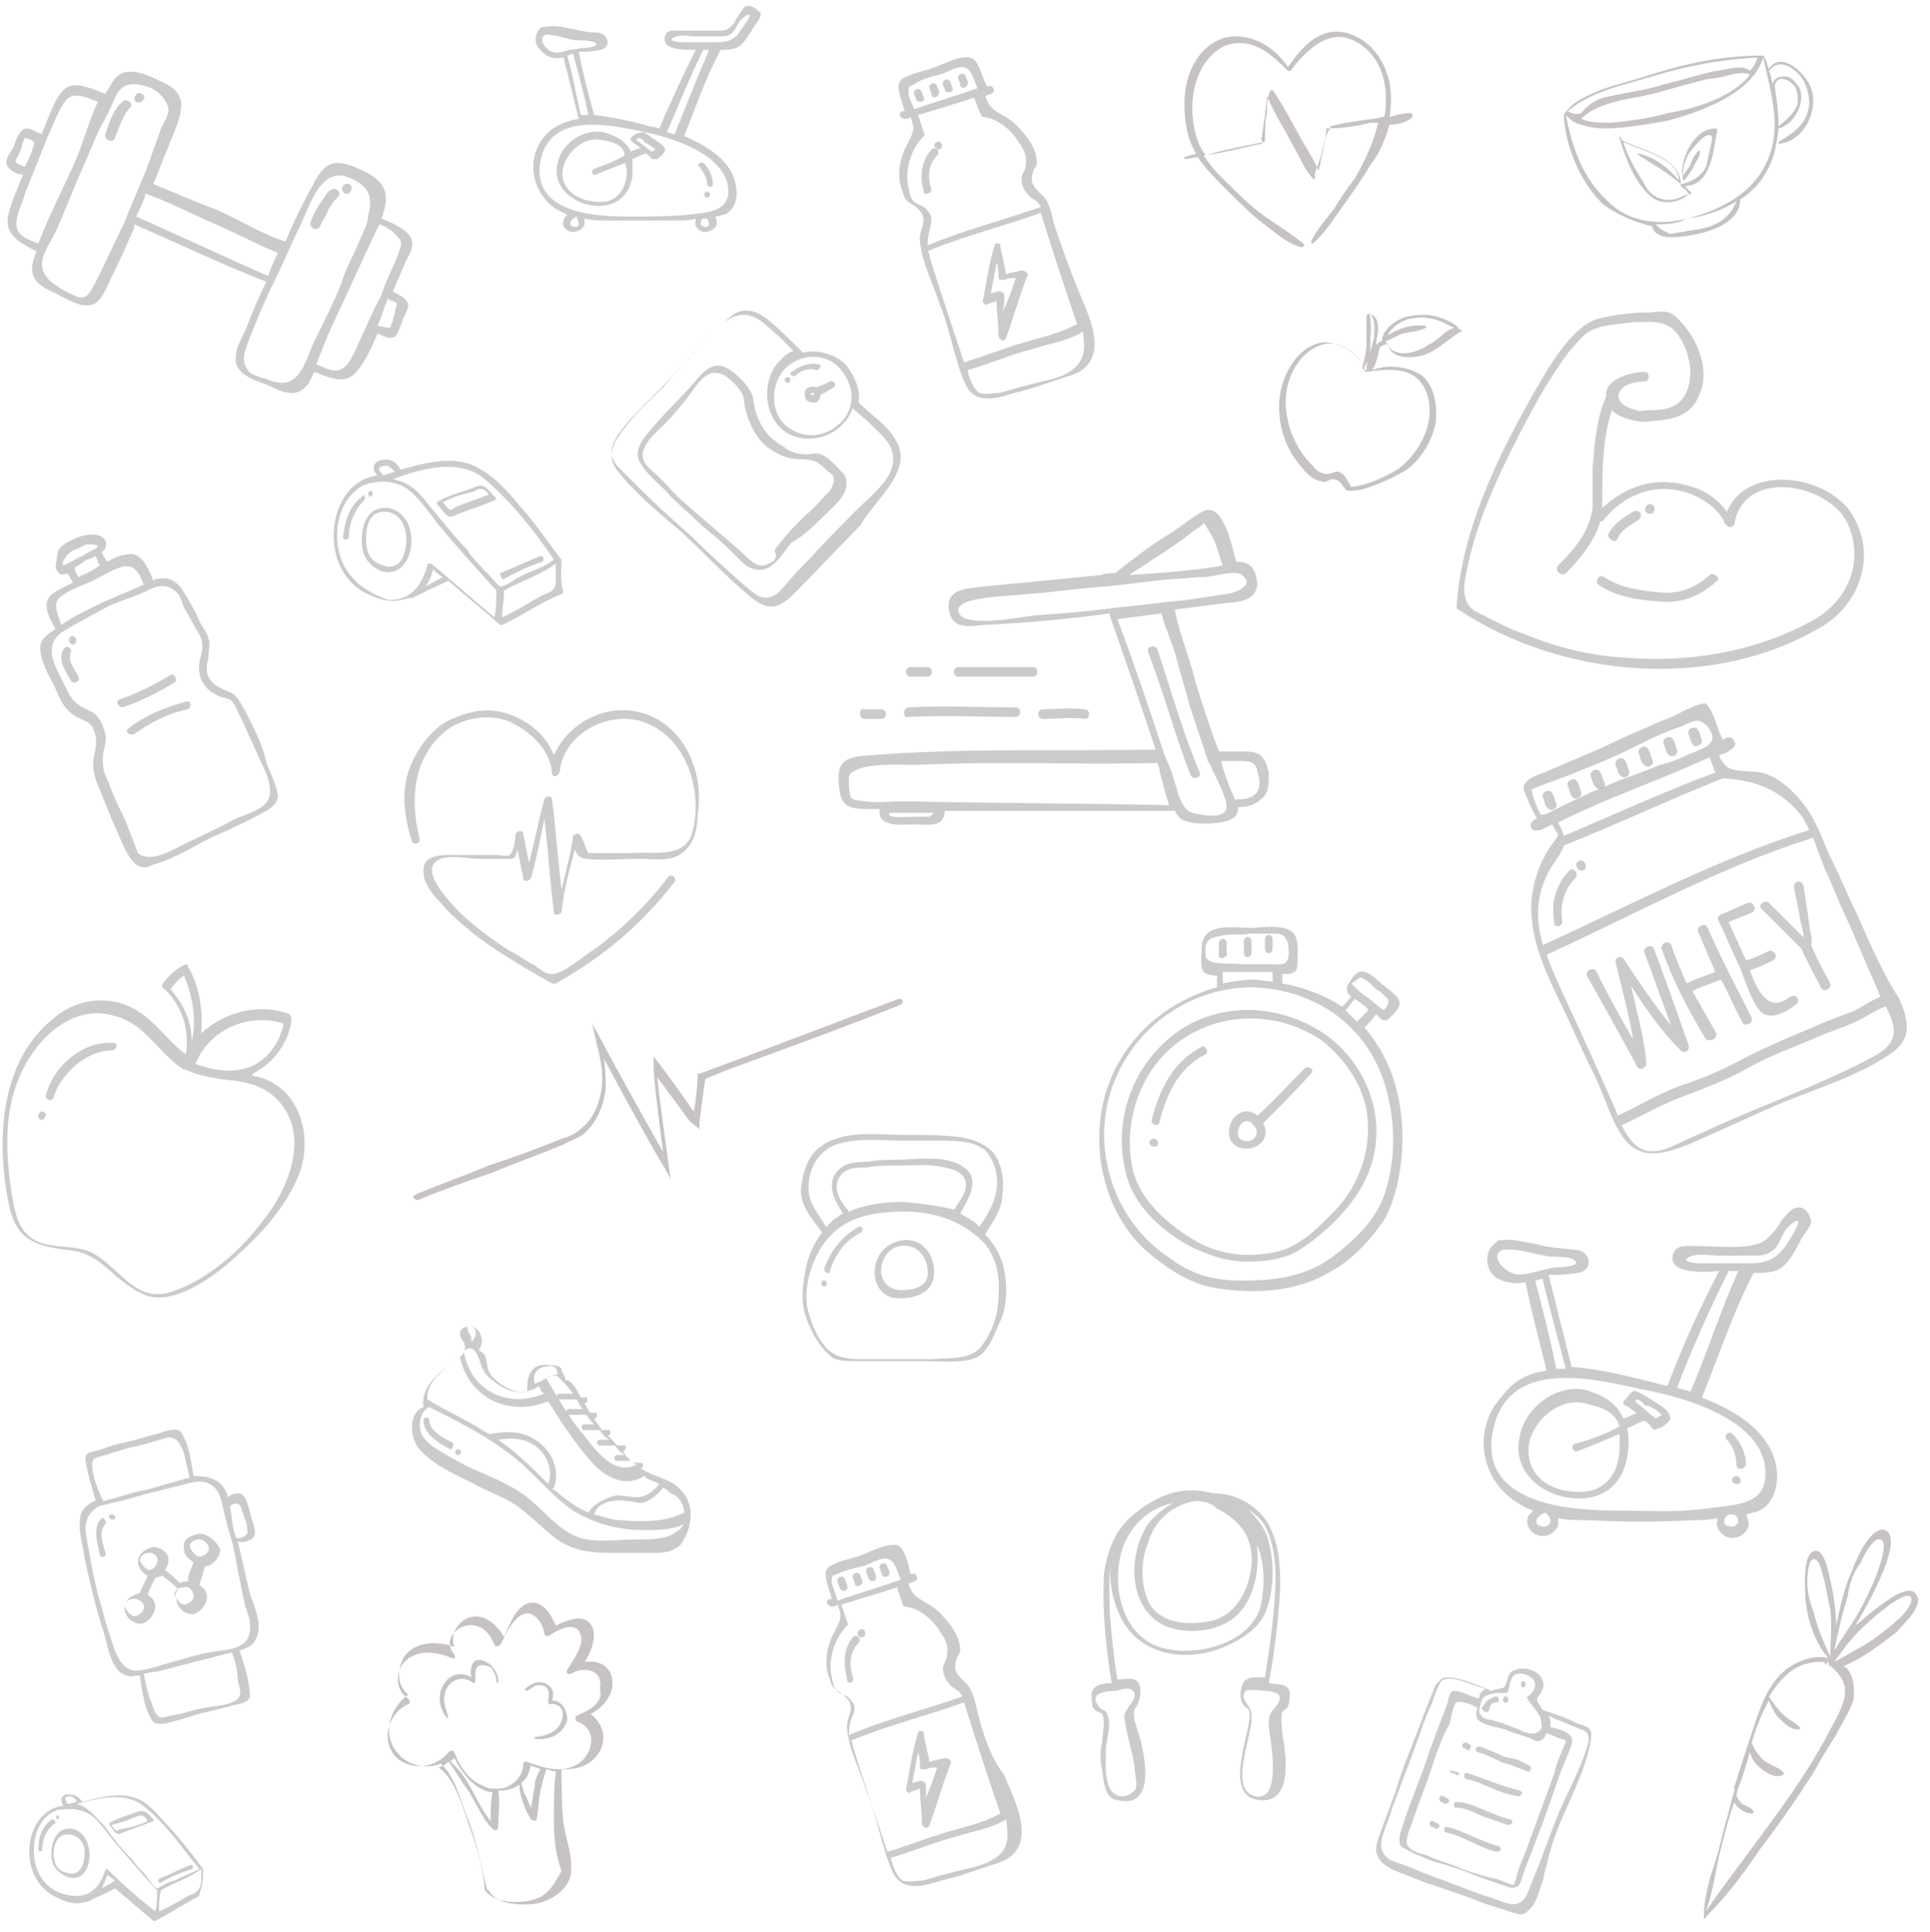 <svg id="icon" xmlns="http://www.w3.org/2000/svg" viewBox="0 0 100.7 100.8">
  <style>
    .st0,.st1{fill:#333;opacity:0.25}.st1{fill:#1e120d; opacity: 0.25}
  </style>
  <path class="st0 heart1" d="M33.1 37.1c-1.7-.3-3.5.7-4.2 2.3-.3-.8-.9-1.4-1.6-1.8-1.2-.7-2.4-.7-3.7-.1-1 .4-1.8 1.5-2.2 2.5-.5 1.2-.3 2.7.1 3.9.1.2.4.1.4-.1-.5-2-.4-4.3 1.4-5.7.9-.7 2.4-.9 3.4-.4s2 1.4 2.1 2.6c0 .3.3.2.4 0 .2-2.2 2.9-3.4 4.7-2.5 2 .9 2.8 3.6 2.2 5.7-.4 1.3-2.1.9-3.1 1h-2.3c-.1-.1-.3-.8-.4-.9-.1-.2-.3-.1-.4 0-.1.9-.4 1.9-.6 2.8-.2-1.6-.3-3.2-.5-4.7 0-.2-.3-.2-.4 0-.3 1.1-.5 2.2-.8 3.3l-.3-1.5c0-.2-.3-.2-.4 0 0 .3-.1.9-.3 1.1-.1.1-.5 0-.7 0h-2c-.7 0-1.9-.1-1.8.9 0 .6.5 1.2.9 1.6.5.6 1.1 1.1 1.7 1.6 1.3 1 2.7 1.8 4.1 2.6h.2c2.5-1.4 4.5-3.1 6.2-5.3.1-.2-.1-.4-.3-.3a18.5 18.5 0 0 1-4 3.9c-.5.3-1.6 1.3-2.2 1.2-.3 0-.7-.4-.9-.5-.4-.2-.8-.5-1.2-.7-.8-.5-1.6-1.1-2.4-1.8-.4-.4-2.6-2.5-1.2-3 .5-.2 1.5 0 2 0h1.7c.1 0 .1-.1.2-.1 0-.1.1-.3.1-.4l.3 1.5c0 .2.3.2.4 0 .3-1 .5-2.1.7-3.1.2 1.6.3 3.3.5 4.9 0 .2.3.1.4 0 .1-1.1.4-2.2.7-3.3.1.3.3.5.6.5.8.1 1.8 0 2.7 0 .8 0 1.8.2 2.4-.4.5-.4.7-1.2.7-1.9.4-2.4-.9-5-3.3-5.4z"/>
  <path id="XMLID_23_" class="st1 heart2" d="M73.6 5.9c-.4 0-.7.1-1.1.2.1-.6.1-1.2 0-1.8-.3-1.3-1.1-2.3-2.3-2.6-1.4-.3-2.3.8-3 1.8-.7-1.1-2.1-1.9-3.4-1.5-1.4.5-2 2-2 3.4 0 .8.1 1.7.5 2.4 0 .1.1.1.1.2-.2.1-.4.1-.6.2v.1c.2 0 .5-.1.7-.1.4.6.9 1.1 1.4 1.6.6.6 1.2 1.2 1.8 1.7.7.5 1.4 1.2 2.2 1.4.1 0 .2-.1.1-.2-.5-.4-1.1-.8-1.7-1.2-.6-.4-1.2-.9-1.7-1.4-.6-.6-1.3-1.2-1.8-2 1-.1 2-.4 3-.6.1 0 .1-.2 0-.2.1-.4.1-.8.2-1.2 0-.4.1-.7.1-1.1.3.7.7 1.4 1.1 2.1.2.4.4.7.6 1.1.2.4.4.8.7 1.1 0 .1.2 0 .1-.1v-.1c.1-.4.3-.8.4-1.3.1-.4.2-.7.2-1.1.8 0 1.5-.1 2.3-.3h.4c-.2 1-.7 2-1.2 2.9-.4.5-.8 1.1-1.1 1.6-.4.5-.9 1.1-1.2 1.7 0 .1.1.1.1.1.6-.5 1.1-1.3 1.6-2s1-1.4 1.4-2.1c.5-.6.8-1.4 1-2.1.4 0 .9-.1 1.2-.4 0-.2-.1-.2-.1-.2zm-2 .3c-.7.1-1.5.2-2.2.4v.1c-.3.4-.3.9-.4 1.3-.1.3-.1.6-.2.9-.3-.7-.8-1.4-1.1-2-.4-.7-.8-1.5-1.3-2.2h-.1c-.2.4-.2.8-.2 1.2-.1.5-.1 1-.1 1.5-1 .2-2.1.4-3.1.7-.3-.4-.5-.9-.6-1.5-.3-1.5.1-3.3 1.4-4.1.7-.4 1.5-.3 2.2.1.5.3.9.7 1.3 1.1h.1s.1 0 .1-.1c.8-1 1.9-2.1 3.2-1.5 1.3.6 1.8 2 1.7 3.4 0 .2 0 .4-.1.6-.2 0-.4.1-.6.1z"/>
  <path class="st0" d="M52.4 66.3c-.1-.7-.5-1.4-1-1.9.4-.7.9-1.3.9-2.1.1-.7 0-1.6-.5-2.2-.5-.5-1.1-.7-1.8-.8-.9-.1-1.9-.1-2.8-.1-1.4 0-3.3-.3-4.5.7-.6.5-.8 1.3-.9 2-.1 1 .6 1.7 1.1 2.4-.5.6-.8 1.4-.9 2.1-.2 1.1-.2 1.9.3 2.9.2.5.7 1.2 1.1 1.5.3.2.8.2 1.2.2h3.6c.8 0 1.8.1 2.5-.1.8-.2 1.1-1.1 1.4-1.8.4-.7.5-1.8.3-2.8zm-9-6.5c1.1-.5 2.6-.3 3.8-.3H49c.8 0 1.8 0 2.4.5.5.5.7 1.4.6 2-.1.8-.5 1.4-.9 2l-.1-.1c-.3-.3-.6-.4-.9-.6.4-.7 1.1-1.8.2-2.4-.9-.7-2.6-.4-3.6-.4-.5 0-.9 0-1.4.1-.4 0-1 0-1.4.3-.9.7-.4 1.7.1 2.4-.1 0-.2.1-.3.2-.3.1-.4.4-.6.5-.4-.7-1-1.3-.9-2.2 0-.7.4-1.6 1.2-2zm3.8 2.9c-1 0-2 .1-2.9.5-.4-.5-.9-1.1-.5-1.8.3-.5.9-.5 1.4-.5.5-.1 1.1-.1 1.7-.1.8 0 1.6-.1 2.4.1.5.1 1.1.3 1.1.9 0 .5-.4.9-.6 1.3-.8-.2-1.6-.3-2.6-.4zm4.9 4.9c0 .9-.3 1.8-.8 2.5-.6.9-1.7.7-2.7.8h-3.4c-.8 0-1.4 0-2-.5-.5-.5-.8-1.2-1-1.9-.4-1.2.2-3 1-3.9 1-1.2 2.6-1.4 4-1.4s2.8.4 3.9 1.4c.8.7 1.1 1.8 1 3z"/>
  <path class="st0" d="M47.5 64.7c-.8-.1-1.6.4-1.8 1.2-.2.8.1 1.6.9 1.8.8.1 1.9-.1 2.1-1 .2-1-.4-1.9-1.2-2zm-.5 2.6c-1.7-.1-1.1-2.6.4-2.3.6.1 1 .7 1 1.3.1.8-.7 1-1.4 1z"/>
  <path class="st0" d="M44.8 64c-.9.5-1.5 1.3-1.8 2.2 0 .2.3.3.3.1.3-.9.8-1.6 1.6-2 .2-.1.1-.4-.1-.3z"/>
  <path class="st0" d="M43 66.8c-.2 0-.2.3 0 .3s.2-.3 0-.3z"/>
  <path class="st0" d="M12.8 37.1c-.3-.5-.4-.8-.8-1a3 3 0 0 1-.8-.4c-.7-.6-.3-1.1-.3-1.8.1-.5-.1-.9-.4-1.3-.3-.7-.7-1.4-1.1-2-.4-.4-.7-.5-1.2-.4-.1 0-.1 0-.2.1-.2-.5-.5-1.3-1.1-1.4-.4 0-.8.1-1.3.4-.1-.1-.2-.3-.3-.5.2-.1.3-.4.2-.6-.3-.5-1.2-.3-1.6-.1-.4.2-.7.3-.9.7 0 .4-.2.8 0 1 .1.2.3.2.5.1.1.1.2.3.3.5-.4.2-.9.4-1.2.7-.4.5 0 1.2.3 1.7-.4.3-.8.5-.8 1 0 .6.4 1.4.7 1.9.3.7.5 1.3 1.2 1.7.4.2.8.3.9.7.2.5.1.9 0 1.4-.1.5 0 .8.1 1.2.3.7.6 1.5.9 2.2.3.6.6 1.6 1.1 2.1.3.3.6.3 1 .1 1.1-.3 2-.9 3-1.4.9-.4 1.8-.8 2.7-1.3.4-.2.7-.4.8-.8 0-.5-.4-1.3-.6-1.8-.2-1-.7-1.9-1.1-2.7zm-9.4-8c.2-.3.4-.4.7-.5.2-.1.3-.2.5-.2.1 0 .5 0 .5.1s-.7.4-.8.5c-.3.1-.5.3-.8.4l-.2.1c-.1-.1.1-.4.1-.4zm.5.5c.2-.1.5-.3.6-.4.1 0 .3-.1.5-.2 0 .1.1.2.1.3 0 .1.1.1.1.2-.3.2-.6.4-.9.5-.1 0-.1.1-.2.1-.1-.1-.2-.3-.2-.5zm-.7 1.5c.4-.3.9-.5 1.4-.7.5-.2.9-.5 1.4-.7.9-.4 1.2 0 1.5.8l-2.1.9c-.8.4-1.5.7-2.2 1.2-.2-.6-.5-1.2 0-1.5zm10.3 8.4c.3.6.8 1.6.5 2.2-.3.6-1.3.8-1.9 1.1-.7.4-1.4.7-2.2 1.1-.7.3-2 1.2-2.7.6l-.7-1.8c-.3-.6-.6-1.2-.8-1.8-.3-.6-.4-1-.3-1.7.1-.4.2-.8 0-1.2-.1-.4-.4-.8-.7-.9-.3-.2-.5-.2-.8-.5-.3-.3-.5-.8-.7-1.2-.4-.8-.9-1.7 0-2.4.8-.5 1.6-.9 2.5-1.4.7-.3 1.4-.5 2-.8.4-.2.9-.4 1.4 0 .3.2.4.6.5.9.3.5.5.9.8 1.4.3.6.1.9 0 1.5-.1.8.3 1.4 1 1.7.2.1.4.1.6.2.3.2.4.7.6 1 .3.7.6 1.3.9 2z"/>
  <path class="st0" d="M6.4 36.9c.9-.3 1.9-.8 2.7-1.3.2-.1 0-.5-.2-.4-.8.5-1.8 1-2.7 1.3-.2.1 0 .4.2.4z"/>
  <path class="st0" d="M9.7 36.6c-1.1.3-2.1.7-3 1.4-.2.1 0 .4.3.3.8-.6 1.8-1.1 2.8-1.3.2-.1.2-.5-.1-.4z"/>
  <path class="st0" d="M3.3 33.9c-.3.5.1 1.1.4 1.6.1.2.5.1.4-.2-.2-.4-.6-.8-.4-1.3.1-.2-.3-.4-.4-.1z"/>
  <path class="st0" d="M3.7 33.2c-.2.1-.1.5.2.4.2-.2 0-.5-.2-.4z"/>
  <path class="st0" d="M47 23.9c0-1.3-1.4-2.1-2.2-2.9.1-.7-.2-1.4-.7-2-.5-.5-1.4-.8-2.2-.6-.6-.6-1.2-1.2-1.8-1.7-.4-.3-.7-.5-1.2-.5s-.9.4-1.2.7l-1.5 1.5c-.5.5-1.1 1.2-1.6 1.8-.7.7-1.4 1.3-1.9 2-.5.6-1.1 1.4-.6 2.2.9 1.2 2.2 2.3 3.4 3.3 1.2 1.1 2.3 2.3 3.5 3.3.9.8 1.5.9 2.4 0 1.2-1.2 2.3-2.4 3.5-3.6.6-1.1 2-2.2 2.1-3.5zm-3.2-4.7c.7.8.9 1.8.2 2.7-.8.9-2 1.1-3 .3-.8-.7-.8-2.1-.1-2.9.8-.9 2.2-.9 2.9-.1zm1 7.3c-.9.9-1.8 1.8-2.6 2.7-.4.4-.8.8-1.2 1.3-.2.2-.4.5-.7.6-.6.3-1.1-.3-1.5-.6-.9-.8-1.8-1.6-2.7-2.5-.9-.8-1.8-1.6-2.7-2.5l-1.2-1.2c-.5-.6-.3-1.1.1-1.7.8-1.1 1.8-1.9 2.7-2.9.8-.9 1.7-1.8 2.6-2.7.7-.7 1.5-.8 2.3-.1.5.4 1 .9 1.5 1.4-.3.1-.5.3-.7.5-.9.9-.9 2.6 0 3.5.9.9 2.5.7 3.3-.2.3-.3.4-.6.5-.8.3.3.6.5.9.8.4.4.9.8 1.1 1.3.5 1.3-.9 2.3-1.7 3.1z"/>
  <path class="st0" d="M42 20.6c0 .3.2.4.5.4.2 0 .3-.2.3-.4.2-.1.4-.2.7-.4.2-.1 0-.4-.2-.3-.2.1-.4.2-.7.3-.2-.1-.7 0-.6.4zm.5-.1c0 .1-.2.2-.2 0h.2z"/>
  <path class="st0" d="M43 26.9c.4-.4.9-.8 1.1-1.3.1-.3.1-.7-.1-.9-.3-.3-.8-.9-1.2-1-.2-.1-.5 0-.7 0-.4 0-.9-.1-1.2-.4-1-.5-1.5-1.5-1.6-2.5-.1-.6-1-1.5-1.6-1.7-.8-.2-1.3.7-1.7 1.1-.8.9-1.8 1.8-2.5 2.8-.3.5-.3.9 0 1.3.4.6 1.1 1.1 1.5 1.6.5.5 1.1 1 1.6 1.5.5.4 1.1.9 1.6 1.4.4.4.7.8 1.2.9.9.2 1.4-.8 1.9-1.4.7-.4 1.2-.9 1.7-1.4zm-2.9 2.5c-.5.3-.9-.1-1.3-.5-1-.9-2-1.7-3-2.6-.5-.4-.9-.9-1.4-1.4-.4-.4-1.1-.8-.8-1.5.2-.5.7-.9 1.1-1.3.4-.4.8-.9 1.2-1.4.4-.5.9-1.5 1.7-1.2.4.1 1.2.9 1.2 1.3.1.9.5 1.9 1.2 2.5.4.3.8.5 1.2.6.4.1 1 0 1.4.2.2.1.5.4.6.5.4.2.4.5.1 1l-.3.3c-.4.5-.9.9-1.4 1.4-.4.4-.8.9-1.2 1.4.2.4 0 .6-.3.7z"/>
  <path class="st0" d="M41.5 19.6c.3-.3.7-.4 1.1-.3.2 0 .3-.3.1-.3-.5-.1-1 .1-1.4.4-.2.1.1.3.2.2z"/>
  <path class="st0" d="M41.2 19.7c-.1-.1-.4.1-.2.2.1.2.3 0 .2-.2z"/>
  <path class="st0" d="M14.9 57c-.5-.5-1.1-.8-1.8-.9 0 0 .1 0 .1-.1 1-.5 1.8-1.5 2-2.7v-.1c0-.1 0-.2-.1-.3-1.6-.6-3.4-.1-4.6 1 .1-1.2-.1-2.5-.7-3.5 0-.1-.1-.1-.1-.1-.5.2-.9.6-1.2 1 0 .1-.1.1 0 .2 0 0 0 .1.1.1.9.9 1.3 2.1 1.1 3.4-1.1-.8-1.8-2.1-3.2-2.6-1.4-.5-2.8-.1-3.8.8C-.1 55.5-.2 59.8.5 63c.4 1.7 1.4 2 3 2.2 1.2.1 1.8.7 2.6 1.4.5.4 1 .8 1.6 1 1.4.4 3.1-.8 4.1-1.6 1.5-1.3 2.9-2.7 3.7-4.5.6-1.3.6-3.2-.6-4.5zm-.1-3.6c-.2 1-.9 2-1.9 2.3-.9.3-1.9.1-2.7-.2.7-1.8 2.8-2.7 4.6-2.1zm-5.9-1.8c.2-.3.4-.5.7-.7.4.9.7 2.3.4 3.4 0-1-.4-1.9-1.1-2.7zm0 15.8C7 68 6.2 66 4.7 65.3c-.7-.3-1.5-.2-2.3-.4C1 64.6.8 63.4.6 62.2c-.3-2-.4-4.1.4-6 .8-1.9 2.7-3.9 5-3.2 1.6.4 2.3 2 3.6 2.8h.1c.4.2.8.3 1.3.4.2 0 .4.1.6.1 1 .1 1.9.2 2.7.9 2 1.8.8 4.8-.6 6.5-1.1 1.5-2.9 3.1-4.8 3.7z"/>
  <path class="st0" d="M5.9 54.4c-1.6-.1-3.1 1.2-3.5 2.7-.1.3.4.4.4.1.4-1.2 1.7-2.4 3-2.4.3 0 .4-.4.1-.4z"/>
  <path class="st0" d="M2.3 58c-.3-.1-.4.3-.2.4.2.1.4-.3.2-.4z"/>
  <path class="st0" d="M35.6 77.8c-.4-.5-1.1-.7-1.6-.9l-.6-.3c.2 0 .2-.3 0-.3H33c-.2-.2-.4-.4-.5-.6.2 0 .2-.4 0-.3h-.3c-.2-.2-.3-.4-.5-.5.2 0 .2-.4 0-.3h-.3c-.1-.2-.3-.4-.4-.6.2 0 .2-.4 0-.3h-.2c-.1-.1-.1-.2-.2-.3 0-.1-.1-.1-.1-.2.2 0 .2-.4 0-.3h-.2c-.2-.4-.4-.8-.7-.9h-.1c0-.2-.1-.3-.2-.5 0-.1 0-.1-.1-.2-.2-.1-.6-.1-.9-.1-.7.1-.8.7-.8 1.4-.2 0-.4.1-.5 0-.5-.1-1.1-.5-1.4-.9-.3-.4-.1-1-.5-1.2 0 0-.1 0-.1-.1.3-.4.1-1.2-.5-1.2-.3 0-.5.1-.5.4 0 .1.1.3.2.4.1.2.1.5-.1.7-.8.7-2.2 1.4-2 2.7-.8.3-.7 1.5-.3 2.1.8 1 2.2 1.5 3.3 2.1.6.3 1.2.5 1.8.9.7.5 1.3 1.1 1.9 1.6 1 .8 1.9.9 3.1.9h2.2c.5 0 .9 0 1.4-.4.7-1 .7-2.1.1-2.8zm.1 1.1c-.9.5-2.3.5-3.3.4-.5 0-.9-.2-1.4-.3.2-.7 1.1-.8 1.7-.7.3 0 .5.1.8.1.4-.1.8-.4 1.1-.8.2.1.3.2.4.3.4.1.7.6.7 1zm-5.8-6.2h-.7c-.2 0-.2.3 0 .3h.9c.1.2.2.4.3.5h-.7c-.2 0-.2.3 0 .3h.9c.1.2.3.4.4.5h-.5c-.2 0-.2.3 0 .3h.8c.1.2.3.4.5.5h-.5c-.2 0-.2.3 0 .3h.8c.1.2.3.4.5.5h-.4c-.2 0-.2.3 0 .3h.7c.1.1.2.1.3.2-1.1.6-2.1-.7-2.7-1.5-.8-.9-1.4-2-2-3 .2-.1.4-.2.6-.1.3.3.6.6.8.9zm-1.5-1.4c.1 0 .4-.1.5 0 .1 0 .2.3.2.4-.3 0-.6.2-.8.3-.1.1-.3.1-.4.2-.1-.4 0-.8.5-.9zm-3.3-.1c.1.3.3.6.6.8.6.5 1.3.8 2 .5.1 0 .3-.1.4-.2.1.1.1.3.3.4-.8.3-1.5.4-2.4.1-1-.4-1.6-1.2-1.8-2.3l.1-.1c.5-.3.7.5.8.8zm-.5-2c.3.1.3.5 0 .8 0-.1 0-.3-.1-.4 0-.1-.1-.1-.1-.3-.1-.1 0-.1.2-.1zm-.6 1.6c.5 2.2 2.6 3.1 4.6 2.3.7 1.1 1.4 2.2 2.3 3.2.7.8 1.8 1.3 2.7.7 0 0 .1 0 .1.1.2.1.5.2.7.3-.3.4-.7.7-1.2.7-.3 0-.7-.1-1-.1-.5.1-1.2.4-1.5.9-.7-.3-1.2-.7-1.8-1.2h-.1l.1-.1c.3-.8 0-1.7-.7-2.3-.7-.6-1.6-.7-2.6-.5h-.1c-1.1-.7-2.2-1.2-3.2-1.8-.1-.9.9-1.6 1.7-2.2zm4.6 6.6c-.8-.8-1.6-1.6-2.6-2.3.7-.1 1.3-.1 1.9.3.6.4 1 1.3.7 2zm6.7 2.5c-.5.4-1.3.4-1.9.4-1 0-2.3.2-3.2-.1-1.1-.4-1.8-1.4-2.7-2.1-.9-.7-2-1.1-3.1-1.6-.6-.3-1.1-.6-1.6-.9-.3-.2-.7-.5-.8-.8-.2-.4-.1-1.2.4-1.4 1.4.7 2.8 1.4 4 2.3 1.3.9 2.2 2.2 3.5 3.1 1 .6 2 .9 3.1 1 .9 0 1.9.1 2.7-.3-.1.1-.2.3-.4.4z"/>
  <path class="st0" d="M23.5 75.2c-.4-.2-1.1-.6-1.1-1.1 0-.2-.3-.2-.3 0 0 .7.8 1.2 1.4 1.5.1 0 .3-.3 0-.4z"/>
  <path class="st0" d="M23.9 75.6c-.2 0-.2.3 0 .3s.2-.3 0-.3z"/>
  <path class="st0" d="M66.2 87.8c.3-1.6.5-3.3.6-5 0-1.3-.1-2.7-.9-3.7-.7-.8-1.6-1.2-2.6-1.2-1.5-.4-2.7 0-3.9.9-1.1.8-1.6 1.9-1.8 3.3-.1 1.9.1 3.8.4 5.7-.4 0-.9.1-1 .4-.1.2 0 .7 0 .8.1.3.4.3.5.4.2.3 0 1.2 0 1.5-.1.5-.1.9 0 1.4.1.6.1 1.5.8 1.6 2.1.5 1.4-2.5 1.1-3.5-.1-.2-.1-.4-.2-.6-.1-.8 0-.5.2-1 .1-.3.1-.4.1-.7-.1-.7-.6-.5-1.2-.5-.2-1.2-.3-2.3-.4-3.5 0-1.1-.1-2.2.2-3.2v-.1c-.3 1.1-.2 2.3.3 3.4.9 2.1 3.4 2.6 5.5 1.7.9-.4 1.9-1 2.2-2 .4-1.1.4-2.6 0-3.8-.2-.5-.6-1-1-1.4.4.3.8.6 1 1.1.5 1.1.5 2.5.4 3.7-.1 1.4-.3 2.7-.5 4-.5 0-1.1-.1-1.2.5-.1.2-.1.6 0 .8.2.4.4.2.4.7 0 1-1.4 4.2.5 4.4 1.8.2 1.4-2.4 1.2-3.5 0-.3-.1-.8 0-1.1.1-.1.3-.2.3-.3.1-.2.1-.5.1-.7-.1-.5-.6-.4-1.1-.5zm-7.1.4c.3.2-.1.7-.2.8-.2.4-.3.4-.2.8.1.8.4 1.6.5 2.4 0 .4.2.9 0 1.2-.3.3-.7.4-1 .2-.6-.3-.5-1.6-.5-2.3 0-.5.3-1.3.1-1.8-.1-.3-.1-.2-.4-.4-.7-.8.3-.9.9-.9.2-.1.7-.2.8 0zm3.3-9.9c.4 0 .8.1 1.1.4 1.2.6 1.9 1.5 1.8 2.9-.1 1.2-.7 2.5-1.9 2.9-1.1.3-2.7.3-3.4-.8-.5-.9-.5-2.3-.1-3.2a3 3 0 0 1 2.5-2.2zm3.4 5.4c-.5 2-3.2 2.7-5 2.3-2.2-.5-2.8-3.1-2.3-5 .4-1.4 1.4-2.3 2.7-2.6-.5.3-.9.6-1.3 1.1-1.2 1.8-1 5 1.5 5.5 1.1.2 2.4 0 3.2-.8.8-.8 1.1-2.2 1-3.4 0-.1 0-.3-.1-.4.5 1 .5 2.2.3 3.3zm.7 5.4c-.3.4-.3.4-.3 1 .1.7.7 3.9-.7 3.6-1.4-.3-.2-3.1-.2-4 0-.3 0-.4-.1-.6-.1-.2-.5-.6-.2-.9.1-.1.9 0 1.1 0 .7.1.9.3.4.9z"/>
  <path class="st0" d="M73.1 58.1c-.2-1.7-.8-3.2-1.9-4.5.2-.2.4-.4.6-.7l.3.3c.3.1.4-.1.6-.3.2-.2.4-.5.3-.7-.1-.3-.6-.6-.8-.8-.3-.2-.6-.6-1-.7-.3-.1-.5.1-.7.4-.1.2-.3.3-.2.6 0 .1.1.2.2.3-.2.2-.3.4-.5.5-.9-.6-2-1-3.1-1.2v-.5h.4c.4-.1.4-.3.4-.7 0-.4.1-1.2-.3-1.5-.5-.4-1.6-.2-2.1-.2-1.1 0-2.6-.3-2.6 1.1 0 .3-.1.9.1 1.2.1.1.4.2.7.2v.6c-2.5.7-4.6 2.4-5.6 4.9-1.2 3.1-.4 7 2.2 9.1 1 .8 2.1 1.5 3.4 1.7 1.9.3 4.1.2 5.8-.8 1.2-.6 2.3-1.8 3-2.9.8-1.6 1-3.7.8-5.4zM71 51c.2 0 .6.4.8.6.2.1.4.3.6.5.1.2 0 .4-.2.6-.3-.2-.6-.5-.9-.7-.3-.2-.5-.4-.8-.7.2-.1.4-.3.5-.3zm-.3 1.1c.1.1.3.2.4.3.1.1.2.1.3.3l-.6.6-.4-.4-.2-.2c.2-.2.3-.4.5-.6zm-7.8-2.2v-.5c.1-.5.4-.5.9-.6.4-.1.9 0 1.4-.1h1.2c.4 0 .6 0 .8.5 0 .1.1.6 0 .8-.1.4-.5.3-.9.3h-1.5c-.6-.1-1.7.1-1.9-.4zm.9.8H66.4v.5c-.3 0-.7-.1-1-.1-.5 0-1.1.1-1.6.2v-.6zm8.5 11.4c-.4 1.4-1.5 2.5-2.7 3.4-1.4 1.1-3.1 1.3-4.8 1.3-1.5 0-2.6-.3-3.8-1.2-2.6-1.7-3.9-5-3.2-8.1a7.8 7.8 0 0 1 7.5-6c3.5.1 6.3 2.2 7.1 5.6.4 1.6.4 3.4-.1 5z"/>
  <path class="st0" d="M69.2 54c0-.1 0-.1 0 0 0-.1 0-.1 0 0-2.4-1.7-5.7-1.8-8 0a6.97 6.97 0 0 0-2.4 7.4c.7 2.5 4.1 4.6 6.6 4.4.8 0 1.8-.2 2.4-.6 1.1-.7 2.3-1.8 3-2.9 1.9-2.8 1-6.4-1.6-8.3zm2.1 3.9c.3 1.9-.3 3.8-1.6 5.2-.9.9-1.8 1.9-3.1 2.2-1.4.3-2.8.2-4.1-.5-1.4-.8-3-2.1-3.4-3.8a6.8 6.8 0 0 1 1-5.2c2-2.9 6-3.5 8.9-1.5 1.1.9 2 2.1 2.3 3.6z"/>
  <path class="st0" d="M68.1 55.7c-.8.8-1.6 1.7-2.5 2.5-.3-.3-.8-.3-1.1 0-.4.3-.5 1.1-.2 1.4.3.4 1 .4 1.4.1.4-.3.4-.8.2-1.1.8-.8 1.7-1.7 2.5-2.6.2-.2-.1-.4-.3-.3zm-3.4 3.7c-.2-.1-.1-.5 0-.7.2-.3.5-.3.7 0 .5.5-.2 1.1-.7.7z"/>
  <path class="st0" d="M62.7 54.6c-1.5.8-2.2 2.2-2.6 3.8-.1.3.4.4.4.1.4-1.5 1-2.8 2.4-3.5.2-.1 0-.5-.2-.4z"/>
  <path class="st0" d="M60.2 59.4c-.3 0-.3.4 0 .4.3.1.3-.4 0-.4z"/>
  <path class="st0" d="M65.3 49.7v-.6c0-.3-.4-.3-.4 0v.6c0 .3.4.3.4 0z"/>
  <path class="st0" d="M66.4 49.5V49c0-.3-.4-.3-.4 0v.5c0 .3.4.3.4 0z"/>
  <path class="st0" d="M64 49.7v-.5c0-.3-.4-.3-.4 0v.7c.1.2.5 0 .4-.2z"/>
  <g class="whey">
    <path class="st0" d="M96.9 47.7c-.5-1-.9-2-1.4-3-.5-1.1-.8-2.1-1.6-3-.5-.6-1.2-1.2-2-1.4-.5-.1-1.4 0-1.8-.3-.1-.1-.3-.3-.4-.6.2-.1.4-.1.6-.3.2-.1.3-.3.2-.4-.1-.3-.4-.3-.6-.1-.3-.5-.4-1.3-.8-1.8-.1-.1-.1-.1-.2-.1-.7.1-1.5.7-2.2.9-1.1.5-2.1.9-3.1 1.4-.9.4-1.9.8-2.8 1.2-.4.2-1.1.3-1.3.8v.2c.2.5.4 1 .7 1.5-.3.1-.4.3-.3.5.1.2.3.1.5.1l.6-.3c.1.3.3.5.3.5 0 .2-.4.6-.5.8-.5.8-.8 1.7-.9 2.7-.1 2.2.9 4 1.8 5.9.5 1.1 1 2.2 1.5 3.2s.8 2.2 1.4 3.1c.9 1.4 2.2 1 3.5.5 1.6-.7 3.1-1.4 4.7-2.1 1.9-.8 4-1.4 5.8-2.6 1.2-.8 1-1.7.5-2.9-.8-1.2-1.5-2.8-2.2-4.4zM84.3 57.9c-.8-1.8-1.6-3.6-2.4-5.3-.4-.9-.9-1.9-1.2-2.8 4.6-2.1 9.1-4.6 13.9-6.1.2.5.4 1.1.6 1.6.4.8.7 1.7 1.1 2.5.6 1.3 1.1 2.6 1.7 3.9 0 .1.1.2.1.3-.5.2-.9.5-1.3.7-.7.3-1.4.5-2 .8-1.2.5-2.4 1-3.6 1.6-1.1.6-2.2 1.1-3.4 1.5-1.2.4-2.3 1.1-3.4 1.6 0-.1-.1-.2-.1-.3zm-2.7-14.3c-.1-.3-.2-.5-.3-.7 2.6-1.3 5.3-2.2 7.9-3.4.1.3.2.5.3.8-2.7 1-5.3 2.2-7.9 3.3zm.6-3.3c1-.4 2-.8 3-1.3.8-.4 1.6-.8 2.5-1.1.7-.3.9-.5 1.4 0 .2.3.4.6.1.9-.1.2-1 .5-1.2.6-.4.2-.9.4-1.4.5-.9.4-1.9.7-2.8 1.1-1 .4-2 .9-3 1.4-.2.1-.3.1-.4.1-.2-.3-.4-.9-.5-1.3.3-.2 1.9-.7 2.3-.9zm-1.6 5.6c.2-.6.8-1.2 1-1.8 2.8-1.1 5.5-2.4 8.3-3.5 1.7.1 3.1.6 4.2 2.1l.3.6c-4.8 1.5-9.3 3.9-13.9 6-.3-1.1-.4-2.2.1-3.4zm16.8 9.4c-2.7 1.4-5.6 2.4-8.4 3.7-.7.3-1.3.6-2 .9-1.4.5-1.9-.3-2.4-1.2 1.1-.5 2.1-1.1 3.2-1.5 1.3-.5 2.4-.9 3.6-1.6 1.1-.6 2.3-1 3.4-1.5.7-.3 1.4-.5 2-.8.5-.2 1-.6 1.6-.8.1.2.2.4.3.7.4 1.1-.3 1.6-1.3 2.1z"/>
    <path class="st0" d="M81.2 41.9c-.1-.2-.1-.4-.2-.5-.1-.3-.6-.1-.5.2.1.2.1.4.2.5.2.3.6.1.5-.2z"/>
    <path class="st0" d="M85 40.2c-.1-.2-.1-.4-.2-.5-.1-.3-.6-.1-.5.2.1.2.1.4.2.5.2.3.6.1.5-.2z"/>
    <path class="st0" d="M82.5 41.3c-.1-.2-.1-.4-.2-.5-.1-.3-.6-.1-.5.2.1.2.1.4.2.5.1.3.6.1.5-.2z"/>
    <path class="st0" d="M83.7 40.8c-.1-.2-.1-.4-.2-.5-.1-.3-.6-.1-.5.2.1.2.1.4.2.5.2.3.7.1.5-.2z"/>
    <path class="st0" d="M86.2 39.6c-.1-.2-.1-.4-.2-.5-.1-.3-.6-.1-.5.2.1.2.1.4.2.5.2.4.7.1.5-.2z"/>
    <path class="st0" d="M87.5 39.1c-.1-.2-.1-.4-.2-.5-.1-.3-.6-.1-.5.2.1.2.1.4.2.5.2.3.6.1.5-.2z"/>
    <path class="st0" d="M88.8 38.6c-.1-.2-.1-.4-.2-.5-.1-.3-.6-.1-.5.2.1.2.1.4.2.5.1.3.6 0 .5-.2z"/>
    <path class="st0" d="M87.7 54.8c.2.2.5 0 .4-.3-.6-1.7-1.2-3.4-1.8-5-.1-.3-.6-.1-.5.2.5 1.3.9 2.5 1.4 3.8-.9-1.1-1.7-2.3-2.5-3.5-.1-.2-.5 0-.4.2.3 1.3.7 2.7.9 4-.7-1.2-1.3-2.3-1.9-3.5-.1-.3-.6-.1-.5.2.9 1.6 1.8 3.2 2.6 4.7.1.3.5.1.5-.1-.1-1.4-.5-2.7-.8-4.1.8 1.3 1.6 2.4 2.6 3.4z"/>
    <path class="st0" d="M89.5 53.8l-1.2-2.1c.2-.1.4-.2.7-.3.3-.1.5-.2.8-.3.4.7.7 1.5 1.1 2.2.1.3.6.1.5-.2-.8-1.6-1.6-3.1-2.3-4.7-.1-.3-.6-.1-.5.2l.9 2.1c-.3.1-.5.2-.8.3-.3.1-.5.2-.7.3-.3-.7-.6-1.4-.8-2-.1-.3-.6-.1-.5.2.6 1.7 1.4 3.2 2.3 4.7.3.2.7-.1.5-.4z"/>
    <path class="st0" d="M91.8 52.7c.5.6 1.4.1 1.9-.3.3-.2 0-.6-.3-.4-.7.5-1.1.4-1.6-.3-.2-.3-.4-.8-.5-1.1.4-.1.8-.3 1.2-.5.3-.1.1-.6-.2-.5-.4.2-.8.4-1.2.5-.3-.7-.6-1.3-.9-2 .4-.2.8-.3 1.2-.5.3-.1.1-.6-.2-.5-.5.2-.9.4-1.4.6-.1 0-.1.1-.1.1-.1.1-.1.1 0 .3.4.8.7 1.6 1.1 2.4.3.8.6 1.7 1 2.2z"/>
    <path class="st0" d="M94 49.5c.3.7.7 1.4 1 2 .1.3.6.1.5-.2-.4-.7-.7-1.3-1-2 .1-.3-.1-.8-.1-1.1l-.3-2c-.1-.3-.5-.3-.5.1.1.5.2.9.3 1.5 0 .2.2.7.2 1.1l-1.8-1.8c-.2-.2-.6.1-.4.3l2.1 2.1z"/>
    <path class="st0" d="M81.5 48c-.1-.8.1-1.6.7-2.2.2-.2-.1-.6-.3-.4-.7.7-1 1.7-.8 2.7-.1.3.5.3.4-.1z"/>
    <path class="st0" d="M82.6 45.4c.3-.1.1-.6-.2-.5-.3.1-.1.6.2.5z"/>
  </g>
  <g>
    <path class="st0" d="M93.7 63c-.3.1-.5.4-.7.6-.2.3-.3.5-.5.7-.4.5-.7.6-1.3.7-.9.1-1.8 0-2.7 0-.5 0-1-.1-1.2.4-.3 1 1.3 1 2.4.9-1 1.9-1.9 3.9-2.7 6l-1.2-.3c-1.2-.3-2.5-.6-3.8-.7l-1.2-4.8c.5 0 1 0 1.5-.1.9-.1.7-1.2-.1-1.2-.7-.1-1.4-.1-2-.3-.7-.1-1.2-.3-1.9-.2h-.1s-.1 0-.1.1c-.6.3-.7 1.3-.1 1.8.4.3 1.1.4 1.5.3h.1c.3 1.5.7 3 1.1 4.6-.9.1-1.7.5-2.3 1.3-1.6 1.7-1.2 4.4.8 5.6.3.2.5.3.8.4-.1.1-.3.3-.3.4-.1.4.2.8.6.9.4.1.8-.1 1-.5v-.4c.5.1 1.1.1 1.6.1 1.8.1 3.6.1 5.4 0 .4 0 .8 0 1.3-.1v.1c-.1.4.2.8.6.9.4.1.8-.1 1-.5.1-.2 0-.5-.1-.7.3-.1.5-.1.7-.2.8-.4 1-1.4.9-2.2-.3-1.9-2.1-3-3.9-3.7.9-2.2 1.6-4.4 2.7-6.5.6 0 1.2 0 1.6-.4.4-.4.7-1 .9-1.4.1-.2.5-.6.5-.9-.1-.5-.4-.8-.8-.7zm-14.8 3.4c-.4-.1-1.2-.9-.5-1.2.8-.1 1.5.2 2.2.3.3.1 1.2 0 1.5.2.5.3-.4.4-.7.4-.4 0-.7.1-1.1.2-.5.1-1 .3-1.4.1zm1.2.4c.1 0 .3-.1.4-.1v.1c.4 1.6.8 3.1 1.2 4.6h-.5c-.3-1.5-.7-3.1-1.1-4.6zm.8 12.6c-.1.2-.3.3-.5.2-.2 0-.3-.2-.2-.4.1-.1.2-.2.4-.3.2.1.3.3.3.5zm9.8 0c-.1.2-.3.3-.5.2-.2 0-.3-.2-.2-.4.1-.1.1-.2.3-.2h.1c.2 0 .3.2.3.4zm1.4-2.3c-.1 1.5-1.9 1.4-3.1 1.6-1.5.2-3 .1-4.5.1-2.6 0-7.4-.3-6.6-4.2.8-3.8 5.2-2.7 7.9-2.1 2.2.4 6.6 1.7 6.3 4.6zm-3.9-4.5c-.2-.1-.4-.1-.7-.2.8-2.1 1.7-4.1 2.7-6.1h.5c-.9 2-1.6 4.2-2.5 6.3zm5.4-8.3c-.2.3-.4.7-.6.9-.5.6-1.1.7-1.7.7h-2.5c-.4 0-1.3-.1-.5-.4.4-.1 1.1 0 1.5 0h1.6c.4 0 .7 0 1-.2.5-.3.5-.9.9-1.3.9-.8.4.1.3.3z"/>
    <path class="st0" d="M84.8 73c-.1.1-.1.1-.1.2 0 0 0 .1.1.1.2.1.4.3.6.4-.2.1-.4.2-.7.3-.3-.7-.9-1.2-2-1.5-1.5-.3-3.1.9-3.4 2.4-.4 1.6.8 2.9 2.4 3.2 1.6.3 2.9-.4 3.2-2.1.1-.6.1-1.1 0-1.5.3-.1.6-.3.9-.4.1.1.3.2.4.4.1.1.2.1.3 0h.1c.2-.1.7-.4.5-.7-.1-.3-.5-.5-.8-.7-.3-.2-.6-.4-.9-.5-.2-.2-.4.2-.6.4zm-.3 2.7c-.1 1.5-1.1 2.3-2.5 2.1-1.4-.1-2.5-1.1-2.2-2.6.3-1.2 1.6-2.3 2.9-2 .7.2 1.5.3 1.8 1.2-.7.4-1.5.7-2.3.9-.3.1-.1.5.1.4.8-.3 1.5-.6 2.2-.9v.9zm2.2-1.9c-.1.1-.2.1-.3.2-.4-.3-.7-.6-1.1-.9l.1-.1c.1 0 .4.2.4.3.3 0 .7.3.9.5z"/>
    <path class="st0" d="M90.6 76.4c0 .3.4.3.5 0 0-.6-.3-1.2-.7-1.6-.2-.2-.5.1-.3.3.3.3.5.8.5 1.3z"/>
    <path class="st0" d="M90.6 77c-.3 0-.3.4 0 .4.3.1.3-.4 0-.4z"/>
  </g>
  <g>
    <path class="st0" d="M39 .3c-.2 0-.3.3-.4.4-.1.2-.2.3-.3.5-.3.4-.5.4-.9.4h-1.9c-.3 0-.7-.1-.8.3-.2.7.9.7 1.6.7-.7 1.4-1.3 2.7-1.9 4.1-.3-.1-.6-.1-.8-.2-.8-.2-1.7-.4-2.6-.5-.3-1.1-.6-2.2-.8-3.3.4 0 .7 0 1.1-.1.6-.1.5-.8-.1-.9-.5 0-.9-.1-1.4-.2s-.8-.2-1.3-.1h-.1-.1c-.4.2-.5.9-.1 1.2.3.4.8.5 1.1.4h.1c.3 1.1.5 2.1.8 3.2-.6.1-1.2.3-1.7.8-1.1 1.2-.8 3 .5 3.9l.6.3c-.1.1-.2.2-.2.3-.1.3.1.5.4.6.3 0 .6-.1.7-.4v-.3c.4.1.7.1 1.1.1h3.8c.3 0 .6 0 .9-.1v.1c-.1.3.1.5.4.6.3 0 .6-.1.7-.4 0-.1 0-.3-.1-.4.2 0 .3-.1.5-.1.6-.3.7-.9.6-1.5-.2-1.3-1.5-2.1-2.7-2.6.6-1.5 1.1-3 1.9-4.5.4 0 .8 0 1.1-.3.3-.3.5-.7.7-1 .1-.1.3-.4.3-.6-.2-.2-.4-.4-.7-.4zM28.8 2.7c-.3-.1-.8-.7-.3-.9.5 0 .9.2 1.5.3.2 0 .8 0 1 .1.4.2-.3.3-.5.3-.3 0-.5.1-.8.1-.3.1-.6.2-.9.1zm.8.2c.1 0 .2-.1.3-.1.3 1.1.6 2.2.8 3.2h-.4c-.2-.9-.4-2-.7-3.1zm.6 8.8c0 .1-.2.2-.3.1-.1 0-.2-.1-.1-.3.1-.1.1-.1.3-.2 0 .1.1.3.1.4zm6.8 0c0 .1-.2.2-.3.1-.1 0-.2-.1-.1-.3 0-.1.1-.1.2-.1h.1s.1.2.1.3zm1-1.6c-.1 1-1.3 1-2.1 1.1-1 .1-2.1.1-3.1.1-1.8 0-5.1-.2-4.6-2.9.5-2.6 3.6-1.9 5.5-1.5 1.4.3 4.4 1.2 4.3 3.2zM35.2 7c-.1 0-.3-.1-.4-.1.6-1.4 1.2-2.9 1.9-4.3H37C36.4 4 35.8 5.5 35.2 7zm3.7-5.8c-.1.2-.3.4-.4.6-.4.4-.7.4-1.2.4h-1.7c-.3 0-.9-.1-.3-.3.3-.1.7 0 1 0h1.1c.3 0 .5 0 .7-.1.3-.2.4-.7.7-.9.6-.4.2.2.1.3z"/>
    <path class="st0" d="M32.9 7.2v.1l.1.1c.1.1.3.2.4.3-.1.1-.3.1-.5.2-.2-.5-.7-.8-1.4-1-1.1-.2-2.2.6-2.4 1.6-.3 1.1.6 2 1.7 2.2 1.1.2 2-.3 2.2-1.5v-.9c.2-.1.4-.2.7-.3.1.1.2.1.3.3H34.3c.1-.1.4-.3.4-.5s-.4-.4-.5-.5c-.2-.1-.4-.3-.6-.4-.4 0-.6.2-.7.3zm-.2 1.9c-.1 1-.7 1.6-1.8 1.4-.9-.1-1.8-.8-1.5-1.8.2-.8 1.1-1.6 2-1.4.5.1 1.1.2 1.2.8-.5.3-1 .5-1.6.7-.2.1-.1.4.1.3l1.5-.6c.1.2.1.4.1.6zm1.5-1.3s-.1.1-.2.1c-.3-.2-.5-.4-.8-.6l.1-.1c.1 0 .3.1.3.2.2.1.5.3.6.4z"/>
    <path class="st0" d="M36.9 9.6c0 .2.3.2.3 0 0-.4-.2-.8-.5-1.1-.1-.1-.4.1-.2.2.2.3.4.6.4.9z"/>
    <path class="st0" d="M36.9 10c-.2 0-.2.3 0 .3s.2-.3 0-.3z"/>
  </g>
  <g>
    <path class="st0" d="M81.2 95.6c.6-1.6 1.5-3.1 1.8-4.8.1-.7-.1-.7-.7-.9-.6-.3-1.2-.5-1.8-.7-.1-.1-.1-.2-.2-.3-.2-.3-.1-.3.1-.6.1-.2.2-.4.1-.6-.1-.5-.9-.8-1.4-.6-.5.1-.4.6-.6.9-.1.1-.5.1-.7.2-.7-.3-1.6-.7-2.3-.7-.3 0-.4.2-.6.4l-.6 1.5c-.5 1.4-1.1 2.7-1.5 4.1-.2.5-.4 1.1-.6 1.6-.1.4-.4.9-.4 1.4.1.9 1.1 1.1 1.8 1.4 1.2.5 2.4.8 3.6 1.3.5.2 1 .3 1.5.5.4.1.7.3 1 0 .5-.4.6-1.1.8-1.6.2-.9.4-1.7.7-2.5zm-2.6-7.3c.1 0 .1-.1.1-.1.1-.4.1-.9.6-.9.3 0 .8.2.8.6 0 .2-.2.5-.4.6 0 0-.1.1 0 .1.2.4.6.7.7 1.1 0 .1.1.4 0 .5-.3.4-.8.2-1.2 0-.5-.2-1-.4-1.5-.5-.1 0-.4-.1-.4-.2-.2-.2-.1-.2-.1-.4 0-.1.1-.3.1-.4.2-.4.9-.4 1.3-.4zm2.1 2.1c.2.1.5.2.7.3.1 0 .3.1.3.1 0 .1-.1.3-.1.3-.2.5-.4.9-.5 1.4-.5 1.4-1 2.7-1.5 4.1-.2.5-.4.9-.5 1.4l-.1.3c-.1.1-.8-.3-1-.3-.5-.1-1.1-.3-1.7-.5-.6-.3-1.2-.4-1.8-.7-.4-.1-1.1-.3-1.1-.7 0-.3.1-.6.2-.8.4-1.2.9-2.4 1.3-3.7.2-.5.4-1.1.7-1.6.1-.2.2-1.1.4-1.2.2-.1.8.1 1.1.3-.1.2-.1.5 0 .6.3.3 1 .4 1.4.5.4.2.9.3 1.4.5.3.2.6.2.8-.3zm.7 4c-.5 1.2-.9 2.4-1.4 3.6-.3.7-.4 1.5-1.3 1.3-.4-.1-.8-.3-1.2-.4-.9-.3-1.8-.7-2.7-1l-1.5-.6c-.3-.1-.6-.2-.8-.3-.7-.5-.4-1.1-.2-1.7.2-.5.3-.9.5-1.4.4-1.1.8-2.1 1.2-3.2.2-.6.4-1.2.7-1.8.1-.3.3-.9.5-1.2.4-.4 1.6.2 2.3.4-.1.1-.2.1-.3.3v.1s0 .1-.1.1c-.3-.1-.9-.4-1.2-.4s-.3.4-.4.7l-.9 2.4c-.4 1.3-1 2.6-1.4 3.9-.1.3-.3.8-.1 1.1.1.1.5.3.7.4.3.1.7.3 1 .4.7.2 1.4.4 2.1.7.5.2 1.1.4 1.7.6.2.1.4.1.6 0 .2-.2.3-.8.4-1 .6-1.5 1.2-3.1 1.7-4.6.2-.6.5-1.2.7-1.8.2-.6-.6-.8-1.1-.9V90c0-.2 0-.3-.1-.5.2.1.4.2.7.3.2.1.5.2.7.3.5.2.7.2.7.7-.3 1.2-1 2.5-1.5 3.6z"/>
    <path class="st0" d="M78.4 91.6c-.4-.2-.7-.3-1.2-.5-.2 0-.3.2-.1.3.4.1.8.3 1.2.5.2.1.4.1.6.2.3.1.5.2.8.3.1.1.3-.2.1-.3l-.6-.3c-.3-.1-.6-.1-.8-.2z"/>
    <path class="st0" d="M76.6 92.5c-.2-.1-.3.2-.1.3.5.1.9.3 1.4.5.4.2.8.3 1.3.4.2 0 .3-.2.1-.3-.9-.2-1.8-.6-2.7-.9z"/>
    <path class="st0" d="M78.8 94.9c-.5-.1-.9-.3-1.4-.5-.5-.2-.9-.4-1.4-.4-.2 0-.2.3 0 .3.5 0 1 .3 1.5.5.4.1.8.3 1.2.4.2 0 .3-.2.1-.3z"/>
    <path class="st0" d="M78.2 96.3c-.9-.2-1.8-.8-2.7-1-.2 0-.2.3 0 .3.9.2 1.7.8 2.6 1 .2 0 .3-.2.1-.3z"/>
    <path class="st0" d="M76.7 91c-.1 0-.1-.1-.2-.1-.2 0-.3.2-.1.3.1 0 .1.1.2.1s.2-.2.1-.3z"/>
    <path class="st0" d="M75.8 92.5h.1c0 .1.1.1.2.1 0 0 .1-.1 0-.1 0-.1-.2-.1-.3-.1-.2-.2-.2.1 0 .1z"/>
    <path class="st0" d="M75.5 93.8c-.1 0-.1-.1-.2-.1-.2-.1-.3.2-.1.3.1 0 .1.1.2.1.2 0 .3-.2.1-.3z"/>
    <path class="st0" d="M75 95.1c-.1 0-.1 0-.2-.1-.2-.1-.3.2-.1.3.1 0 .1 0 .2.1.2 0 .3-.2.1-.3z"/>
    <path class="st0" d="M79.4 88c.2.1.3-.2.1-.3-.1-.1-.2.2-.1.3z"/>
    <path class="st0" d="M77.7 89.2c0-.1.1-.3.1-.3.1-.1.2-.1.3-.1.2 0 .1-.3 0-.3-.2 0-.3.1-.5.2-.1.1-.2.3-.3.4.1.2.3.3.4.1z"/>
    <path class="st0" d="M78.5 88.8c.2.1.3-.2.1-.3-.1-.1-.3.2-.1.3z"/>
  </g>
  <g>
    <path class="st0" d="M51 89.3c-.1-.4-.2-1.1-.6-1.5-.4-.4-.7-.6-.5-1.2 0-.2.2-.3.2-.5 0-.8-.6-1.5-1.1-2-.2-.2-.5-.4-.7-.5-.5-.3-.7-.4-.9-1 .1 0 .2-.1.3-.1.3-.1.1-.5-.1-.4h-.1c-.1-.5-.3-1.4-.7-1.5-.5-.1-1.3.3-1.8.5s-1.2.3-1.7.6 0 1.2.1 1.7h-.1c-.3.1-.1.4.1.4.1 0 .2 0 .3-.1.2.5.2.7 0 1.1l-.3.6c-.3.7-.4 1.5-.1 2.2.1.5.3.5.7.8.8.7.1 1.1.2 1.8.1 1.1.7 2.2 1 3.2.3.7.5 1.5.7 2.2.2.7.4 1.5.7 2.1.5 1 1.6.7 2.5.4.9-.2 1.7-.5 2.6-.8.7-.2 1.2-.4 1.5-1.1.4-1.1-.4-2.6-.8-3.6-.7-.9-1.1-2.1-1.4-3.3zm-6.5 1.8c0-.1 0-.2-.1-.3 1.9-.8 4-1.3 5.9-2 .6 1.9 1.2 3.8 1.9 5.8-.9.5-1.9.7-2.9 1-1 .3-2 .7-3 1-.6-1.8-1.2-3.6-1.8-5.5zm-1.1-8.6c0-.4.1-.3.3-.4.4-.2.9-.3 1.3-.4.4-.1.8-.4 1.2-.4.5 0 .6.7.8 1.1-1.1.4-2.2.7-3.3 1.1-.1-.4-.3-.8-.3-1zm1 6.2c-.1-.2-.4-.3-.6-.4-.3-.2-.3-.4-.4-.8-.2-.9.1-2 .8-2.7 0 0 .1-.1 0-.2l-.3-.9c1-.3 2-.6 2.9-.9l.3.9c0 .1.1.1.1.1.8.1 1.5.7 1.9 1.4.3.4.4.8.3 1.2 0 .2-.2.4-.2.6 0 .3.1.6.3.8.1.2.4.3.6.5 0 .1.1.1.1.2-2 .7-4 1.2-5.9 2 0-.2 0-.4.1-.8.2-.4.3-.7 0-1zm7.4 8.3c-.6.4-1.6.5-2.2.7-.5.1-1 .3-1.5.4-.3 0-.7.1-1 0-.3-.2-.5-.7-.6-1.1v-.1c1.1-.3 2.2-.8 3.4-1.1.9-.3 1.8-.4 2.6-.9.1.9.2 1.6-.7 2.1z"/>
    <path class="st0" d="M47.5 93.5c.1-.1.3-.1.5-.2 0 .6.1 1.2.1 1.8 0 .2.3.4.4.1.4-1.1.7-2.2 1.1-3.2.1-.1-.1-.3-.3-.3-.3.1-.5.1-.8.2l-.3-1.4v-.1c0-.1-.1-.1-.2-.1s-.1.1-.1.1c-.3.9-.4 1.8-.6 2.8-.1.2.1.4.2.3zm.8-.4c0-.1-.1-.2-.3-.2-.1 0-.3.1-.4.1l.3-1.6c.1.3.1.5.1.8 0 .1.1.1.3.1.2-.1.4-.1.6-.1-.2.6-.4 1.2-.7 1.8.2-.3.1-.6.1-.9z"/>
    <path class="st0" d="M44.2 82.7c0-.1-.1-.2-.1-.3-.1-.3-.5-.1-.4.1 0 .1.1.2.1.3.1.3.5.2.4-.1z"/>
    <path class="st0" d="M45 82.5c0-.1-.1-.2-.1-.3-.1-.3-.5-.1-.4.1 0 .1.1.2.1.3 0 .3.4.1.4-.1z"/>
    <path class="st0" d="M45.7 82.2c0-.1-.1-.2-.1-.3-.1-.3-.5-.1-.4.1 0 .1.1.2.1.3.1.3.5.2.4-.1z"/>
    <path class="st0" d="M46.4 82c0-.1-.1-.2-.1-.3-.1-.3-.5-.1-.4.1 0 .1.1.2.1.3.1.3.5.1.4-.1z"/>
    <path class="st0" d="M44.5 87.5c-.2-.6-.2-1.3.3-1.8.2-.2-.1-.5-.3-.3-.5.6-.5 1.4-.3 2.2 0 .3.4.2.3-.1z"/>
    <path class="st0" d="M45 85.4c.3-.1.1-.5-.1-.4-.3.1-.1.5.1.4z"/>
  </g>
  <g>
    <path class="st0" d="M55 11.7c-.1-.4-.2-1.1-.6-1.5-.4-.4-.7-.6-.5-1.2 0-.2.2-.3.2-.5 0-.8-.6-1.5-1.1-2-.2-.2-.5-.4-.7-.5-.5-.3-.7-.4-.9-1 .1 0 .2-.1.3-.1.3-.1.1-.5-.1-.4h-.1c-.3-.5-.4-1.4-.9-1.5-.5-.1-1.3.3-1.8.5s-1.2.3-1.7.6 0 1.2.1 1.7h-.1c-.3.1-.1.4.1.4.1 0 .2 0 .3-.1.2.5.2.7 0 1.1l-.3.6c-.3.7-.4 1.5-.1 2.2.1.5.3.5.7.8.8.7.1 1.1.2 1.8.1 1.1.7 2.2 1 3.2.3.7.5 1.5.7 2.2.2.7.4 1.5.7 2.1.5 1 1.6.7 2.5.4.9-.2 1.7-.5 2.6-.8.7-.2 1.2-.4 1.5-1.1.4-1.1-.4-2.6-.8-3.6s-.8-2.1-1.2-3.3zm-6.5 1.7c0-.1 0-.2-.1-.3 1.9-.8 4-1.3 5.9-2 .6 1.9 1.2 3.8 1.9 5.8-.9.5-1.9.7-2.9 1-1 .3-2 .7-3 1-.6-1.8-1.2-3.6-1.8-5.5zm-1.1-8.6c0-.4.1-.3.3-.4.4-.3.9-.4 1.3-.5.4-.1.8-.4 1.2-.4.5 0 .6.7.8 1.1-1.1.4-2.2.7-3.3 1.1-.1-.3-.3-.6-.3-.9zm1 6.2c-.1-.2-.4-.3-.6-.4-.3-.2-.3-.4-.4-.8-.2-.9.1-2 .8-2.7 0 0 .1-.1 0-.2l-.3-.9c1-.3 2-.6 2.9-.9.2.3.2.6.4.9 0 .1.1.1.1.1.8.1 1.5.7 1.9 1.4.3.4.4.8.3 1.2 0 .2-.2.4-.2.6 0 .3.1.6.3.8.1.2.4.3.6.5 0 .1.1.1.1.2-2 .7-4 1.2-5.9 2 0-.2 0-.4.1-.8s.2-.7-.1-1zm7.4 8.4c-.6.4-1.6.5-2.2.7-.5.1-1 .3-1.5.4-.3 0-.7.1-1 0-.3-.2-.5-.7-.6-1.1v-.1c1.1-.3 2.2-.8 3.4-1.1.9-.3 1.8-.4 2.6-.9.1.8.2 1.5-.7 2.1z"/>
    <path class="st0" d="M51.5 15.9c.1-.1.3-.1.5-.2 0 .6.1 1.2.1 1.8 0 .2.3.4.4.1.4-1.1.7-2.2 1.1-3.2.1-.1-.1-.3-.3-.3-.3.1-.5.1-.8.2l-.3-1.4v-.1c0-.1-.1-.1-.2-.1s-.1.1-.1.1c-.3.9-.4 1.8-.6 2.8-.1.2.1.3.2.3zm.9-.5c0-.1-.1-.2-.3-.2-.1 0-.3.1-.4.1l.3-1.6c.1.3.1.5.1.8 0 .1.1.1.3.1.2-.1.4-.1.6-.1-.2.6-.4 1.2-.7 1.8.1-.3.1-.6.1-.9z"/>
    <path class="st0" d="M48.2 5.1c0-.1-.1-.2-.1-.3-.1-.3-.5-.1-.4.1 0 .1.1.2.1.3.1.2.5.1.4-.1z"/>
    <path class="st0" d="M49 4.8c0-.1-.1-.2-.1-.3-.1-.3-.5-.1-.4.1 0 .1.1.2.1.3 0 .3.4.2.4-.1z"/>
    <path class="st0" d="M49.7 4.6c0-.1-.1-.2-.1-.3-.1-.3-.5-.1-.4.1 0 .1.1.2.1.3.1.2.5.1.4-.1z"/>
    <path class="st0" d="M50.5 4.3c0-.1-.1-.2-.1-.3-.1-.3-.5-.1-.4.1 0 .1.1.2.1.3 0 .3.4.2.4-.1z"/>
    <path class="st0" d="M48.6 9.9c-.2-.6-.2-1.3.3-1.8.2-.2-.1-.5-.3-.3-.6.7-.6 1.5-.4 2.2 0 .2.4.1.4-.1z"/>
    <path class="st0" d="M49 7.8c.3-.1.1-.5-.1-.4-.3.1-.1.4.1.4z"/>
  </g>
  <g>
    <path class="st0" d="M13.1 79.1c-.1-.3-.2-1.1-.6-1.2-.2 0-.4 0-.6.2-.1-.4-.4-.8-.7-.9-.4-.2-.7-.2-1.1-.2-.1-.5-.2-1.5-.5-2-.1-.2-.1-.3-.3-.4-.3-.1-.8.1-1.1.2-.5.1-1 .3-1.5.4-.5.1-.9.2-1.4.4-.2.1-.7.1-.8.3-.1.2 0 .4 0 .5.1.6.3 1.2.5 1.9-.1 0-.3.1-.4.2-.8.5-.3 1.9-.2 2.7.3 1.4.6 2.7 1 3.9.2.7.4 2.1 1.2 2.3.2.1.4 0 .7 0 .1.7.2 1.5.5 2.1.1.2.2.4.4.4.3.1.8-.1 1.2-.2.4-.1.9-.3 1.4-.4L12 89c.3-.1.8-.1 1-.4.1-.2 0-.4 0-.6-.1-.7-.3-1.3-.5-1.9.3-.1.6-.2.8-.5.5-.8-.1-1.9-.3-2.6-.2-.9-.4-1.8-.6-2.6.3.1.5 0 .7-.1.4-.2.1-.8 0-1.2zm-8.2-3c.1-.1.7-.2.9-.3l1-.3c.6-.1 1.2-.3 1.9-.5.5-.1.7.3.9.8l.3 1.3h-.1l-2.1.6c-.6.1-1.2.3-1.9.5-.1 0-.3.1-.4.1-.3-.5-.8-1.9-.5-2.2zm7.5 11.5c.1.5.3.8-.1 1.1-.5.3-1.2.3-1.7.4-.5.1-1.1.3-1.7.4-.1 0-.3.1-.5.1-.3-.1-.4-.5-.5-.8-.2-.4-.3-1-.4-1.5.2 0 .4-.1.7-.1l2.3-.6c.5-.1 1.1-.3 1.6-.4.2.5.3 1 .3 1.4zm.4-3.8c.1.2.1.4.2.6.1.5.1 1.1-.4 1.4-.4.3-1.3.3-1.7.4-.6.1-1.2.3-1.9.5-.5.1-1.7.6-2.2.4-.7-.3-.9-1.3-1.1-1.9-.2-.5-.3-1.1-.5-1.7-.3-1.1-.5-2.2-.7-3.4-.1-.6 0-1.1.6-1.5.2-.1.5-.1.7-.2.6-.1 1.2-.3 1.9-.5.6-.1 1.1-.3 1.7-.4.6-.2 1.3-.4 1.8.1.4.4.4 1.1.6 1.7.1.5.3 1 .4 1.5.2 1.1.4 2.1.6 3zm0-3.7c-.1.1-.4.2-.5.1 0-.1-.1-.3-.1-.4-.1-.3-.1-.8-.2-1.2.1-.2.4-.2.5-.1.1.1.2.6.3.8.1.2.1.4.1.6 0 0 .1 0-.1.2z"/>
    <path class="st0" d="M10.4 80c-.5.1-.9.3-.8.8 0 .3.2.5.5.7-.1.3-.3.6-.3 1h-.1c-.1 0-.2 0-.3.1-.3-.3-.5-.5-.8-.7.1-.1.2-.4.2-.5 0-.4-.4-.7-.8-.7-.4.1-.8.3-.8.8 0 .3.3.6.5.7-.1.3-.3.6-.4.9-.4.1-.8.3-.8.8 0 .4.4.8.8.8s.8-.5.8-.9c0-.3-.2-.5-.4-.6.1-.3.3-.7.4-.9.1 0 .3-.1.4-.1l.1.1c.3.2.5.4.7.6-.1.1-.2.3-.1.5 0 .4.4.8.8.8s.8-.5.8-.9c0-.3-.2-.5-.4-.6l.3-1c.4 0 .8-.5.8-.9-.3-.5-.7-.8-1.1-.8zm-2.9 3.9c0 .2-.3.4-.5.4s-.4-.3-.5-.5c0-.3.3-.4.5-.4.3 0 .6.3.5.5zm.3-2c-.2 0-.4-.3-.5-.5 0-.3.3-.4.5-.4.3 0 .5.3.4.5 0 .1-.2.4-.4.4zm2.3 1.4c0 .2-.3.4-.5.4s-.4-.3-.5-.5c0-.3.3-.4.5-.4.3-.1.5.2.5.5zm.8-2.5c0 .2-.3.4-.5.4s-.4-.3-.5-.5c0-.3.3-.4.5-.4.3 0 .5.3.5.5z"/>
    <path class="st0" d="M5.5 79.5c.1-.1-.1-.4-.2-.3-.5.5-.2 1.3-.1 1.9.1.2.4.1.3-.1-.1-.4-.4-1.1 0-1.5z"/>
    <path class="st0" d="M6 79.1c-.1-.2-.4-.1-.3.1.1.1.4.1.3-.1z"/>
  </g>
  <g>
    <path class="st0" d="M29.3 29.2c-.7-.9-1.3-1.8-2-2.6-.6-.7-1.3-1.6-2.2-2.1-1.2-.8-2.8-.4-4.2 0-.2-.4-.5-.6-1-.5-.2 0-.4.2-.4.4s.1.3.2.4c-2.6.3-3.2 4.7-.7 6.1.8.4 1.4.6 2.3.3h.2c.6-.3 1.2-.6 1.9-.9.9.8 1.8 1.5 2.7 2.3h.1c1.1-.5 2-1.2 3.1-1.6l.1-.1c-.2-.6-.1-1.1-.1-1.7zm-4-4.2c1.4 1.2 2.6 2.7 3.6 4.2-.4.3-.9.5-1.4.7l-.6.3c-.1.1-.6.4-.8.4-.2-.1-.6-.7-.8-.8-.3-.4-.7-.7-.9-1.1-.7-.7-1.3-1.5-1.9-2.2-.5-.6-.8-1.1-1.6-1.4-.1 0-.3-.1-.4-.1 1.6-.6 3.5-1.1 4.8 0zm-5.5-.6c.1-.1.3-.1.4-.1.1 0 .3.2.4.3-.2.1-.4.1-.6.2-.1-.1-.3-.3-.2-.4zm-1.6 5.5c-1-1.3-.8-3.8.8-4.6.1 0 .2-.1.3-.1h.1c.8-.2 1.6 0 2.2.6.5.5.9 1.1 1.3 1.6 1 1.2 2 2.3 3 3.4 0 .5 0 .9-.1 1.4-1.1-.9-2.2-1.9-3.3-2.8h-.1c-.1 0-.1 0-.1.1-.3 1-.8 1.8-2 1.8-.7-.2-1.6-.7-2.1-1.4zm4 .7c.2-.3.3-.5.4-.9.1.1.3.3.5.4-.3.2-.6.3-.9.5zm6 .5c-.7.4-1.3.8-2 1.1 0-.5.1-.9.1-1.4.9-.5 1.9-.8 2.7-1.4v.9c0 .6-.4.6-.8.8z"/>
    <path class="st0" d="M22.8 26.3c.4.4.5.8.9.6.7-.3 1.4-.5 2.1-.8.1 0 .1-.1 0-.2-.4-.4-.5-.7-1-.5-.7.3-1.4.4-2 .8v.1c0-.1 0-.1 0 0zm2.2-.8c.2 0 .4.1.5.3-.5.2-1.1.4-1.6.6-.1 0-.3.2-.4.2s-.2-.2-.4-.4c.4-.2.9-.4 1.4-.5.1 0 .3-.1.5-.2z"/>
    <path class="st0" d="M20.3 26.5c-.9-.1-1.3.5-1.4 1.3-.1.9.1 1.6 1 2 1.8.5 2.2-2.9.4-3.3zm-.3 3c-.7-.2-.9-.7-.9-1.4s.2-1.5 1.1-1.4c.7.1 1 .8 1 1.4 0 .8-.3 1.7-1.2 1.4z"/>
    <path class="st0" d="M26.3 30.2c.7-.4 1.4-.7 2-.9.1-.1.1-.3-.1-.3l-2.1.9c0 .1.1.4.2.3z"/>
    <path class="st0" d="M18.9 25.9c-.7.5-.9 1.3-1 2.1 0 .2.3.2.3 0 0-.7.3-1.4.8-1.9.1-.1 0-.4-.1-.2z"/>
    <path class="st0" d="M19.3 25.9c.2 0 .2-.3 0-.3-.1 0-.1.3 0 .3z"/>
  </g>
  <g>
    <path class="st0" d="M10.6 97.5s0-.1 0 0c0-.1 0-.1 0 0-.5-.7-1-1.3-1.5-1.9-.5-.5-1-1.2-1.6-1.6-.9-.6-2.1-.3-3.2 0-.2-.3-.4-.4-.8-.4-.1 0-.3.1-.3.3 0 .1.1.3.1.3-2 .2-2.5 3.6-.5 4.7.6.3 1.1.5 1.7.3h.1c.5-.3.9-.4 1.4-.7l2 1.7h.1c.8-.4 1.5-.9 2.3-1.3v-.1c.2-.5.2-.9.2-1.3zm-3-3.2c1.1.9 1.9 2.1 2.8 3.2-.4.2-.7.3-1.1.5-.1.1-.3.1-.5.2-.1 0-.5.3-.6.3-.1 0-.5-.5-.6-.7-.3-.3-.5-.5-.7-.8-.5-.5-1-1.1-1.4-1.7-.4-.4-.7-.8-1.2-1.1-.1 0-.2-.1-.3-.1 1.2-.3 2.6-.7 3.6.2zm-4.2-.5c0-.1.3-.1.3-.1.2.1.3.2.3.3-.1 0-.3.1-.5.1 0-.1-.1-.2-.1-.3zM2.2 98c-.7-.9-.6-2.9.6-3.5.1 0 .1-.1.3-.1h.1c.6-.1 1.2 0 1.7.4.4.4.7.8 1 1.2.8.9 1.5 1.8 2.3 2.6 0 .4 0 .7-.1 1.1-.9-.7-1.7-1.4-2.5-2.2h-.1c-.2.8-.7 1.4-1.5 1.4s-1.5-.4-1.8-.9zm3.1.5c.1-.2.2-.4.3-.7.1.1.3.2.4.3-.3.2-.5.3-.7.4zm4.5.4c-.5.3-1 .6-1.5.8 0-.4 0-.7.1-1.1.7-.4 1.4-.6 2.1-1.1v.7c-.1.5-.4.6-.7.7z"/>
    <path class="st0" d="M5.7 95.2c.3.3.3.6.7.4.5-.2 1.1-.4 1.6-.6v-.1c-.3-.3-.4-.5-.8-.4-.5.2-1 .3-1.5.6v.1zm1.6-.5c.2 0 .3.1.4.3-.4.2-.8.3-1.3.4-.1 0-.3.1-.3.1-.1 0-.2-.2-.3-.3.4-.1.8-.2 1.2-.4.1 0 .2-.1.3-.1z"/>
    <path class="st0" d="M3.8 95.4c-.7-.1-1 .4-1.1 1-.1.7.1 1.2.8 1.5 1.4.5 1.6-2.2.3-2.5zm-.3 2.3c-.5-.1-.7-.5-.7-1s.2-1.1.9-1c.5.1.8.6.7 1.1 0 .4-.2 1.1-.9.9z"/>
    <path class="st0" d="M8.4 98.2c.5-.3 1-.5 1.6-.7.1 0 .1-.3-.1-.2-.5.2-1.1.5-1.6.7-.1.1 0 .3.1.2z"/>
    <path class="st0" d="M2.7 94.9c-.5.4-.7.9-.7 1.6 0 .1.2.1.2 0 0-.5.2-1.1.7-1.4 0-.1-.1-.2-.2-.2z"/>
    <path class="st0" d="M3 94.9c.1 0 .1-.2 0-.2s-.1.2 0 .2z"/>
  </g>
  <g>
    <path class="st0" d="M96.4 26.5c-1.5-1.8-5.3-2.2-6.3.2-.4-.6-1.1-1.1-1.8-1.3-1.8-.6-3.4-.1-4.7 1.1v-.3c0-1.5 0-3.3.5-4.8.4.4 1.2.6 1.7.6 1.2-.1 2.4-.1 2.9-1.5.5-1.2-.1-2.7-.9-3.6-.6-.7-.8-.7-1.7-.6-.9 0-1.8.1-2.6.3-1.4.3-2.6 2.4-3.3 3.6-2 3.5-3.9 7.3-4.2 11.4 0 .1 0 .2.1.2 5.4 3.6 13.4 4.3 19.1.8 2-1.3 2.8-4 1.2-6.1zm-1.7 5.8c-3 1.7-6.6 2.3-10 2-1.7-.1-3.4-.5-5.1-1.2-.9-.3-1.8-.8-2.6-1.2-1-.6-.5-1.9-.3-2.9.5-2 1.3-3.8 2.2-5.6.9-1.8 1.8-3.5 3-5.1.4-.4.7-.9 1.2-1.1.7-.3 1.5-.3 2.2-.4.7 0 1.3-.1 1.9.3.5.4.8 1.1.9 1.6.2.7.1 1.8-.5 2.3-.5.4-1.1.4-1.7.4-.1 0-.4.1-.5 0-.5-.1-1.3-.5-.8-1.1.2-.3.9-.4 1.2-.4.3 0 .3-.5 0-.5-.6 0-1.9.3-2 1.1v.2c-.5 1.1-.6 2.4-.7 3.7v2c-.1 1.3-1 2.3-1.8 3.1-.2.2.1.6.4.4.8-.8 1.5-1.7 1.8-2.7h.1c1.2-1.5 2.9-2.1 4.7-1.4.7.3 1.4.8 1.7 1.5.1.2.4.3.5 0 .5-2.9 4.9-2.1 5.9 0 .9 2 0 4-1.7 5z"/>
    <path class="st0" d="M89.2 30c-.8.7-1.6 1-2.6.9-1-.1-2-.2-2.9-.8-.3-.2-.5.3-.3.4 1 .7 2.2.8 3.5.9 1.1 0 1.9-.4 2.7-1.1.2-.1-.2-.5-.4-.3z"/>
    <path class="st0" d="M84.4 28.1c.2-.5.7-.7 1.1-1 .3-.2 0-.6-.3-.4-.5.3-1 .6-1.3 1.2 0 .2.4.5.5.2z"/>
    <path class="st0" d="M86.1 26.8c.3 0 .3-.5 0-.5s-.4.5 0 .5z"/>
  </g>
  <g>
    <path class="st0" d="M66.2 40.3c-.1-.4-.2-.8-.6-1-.3-.1-.5-.1-.8-.1h-1.2c-.1-.3-.2-.5-.3-.8-.4-1.2-.8-2.3-1.1-3.5-.3-1-.7-2-.9-3.1l2.3-.3c.7-.1 2 0 2-1.1-.1-.9-.5-1.1-1.1-1.1-.2-.7-.6-2.8-1.5-2.7-.5.1-1.4.9-1.9 1.2-1 .6-1.9 1.3-2.8 2l-.1.1c-.3 0-.5 0-.8.1l-6.1.6c-.8.1-1.9.1-1.8 1.1.1 1.1.9 1 1.8.9 2.2-.1 4.4-.3 6.6-.6v.1c.8 2.3 1.6 4.6 2.4 7-5 .1-9.9-.1-14.9.3-1.4.1-1.8.3-1.6 1.8.1.9.6 1 1.5 1h.6v.1c-.1.9 1.3.7 1.9.7.3 0 .9.1 1.2-.1.2-.1.3-.4.3-.6h12c.1.2.2.3.3.4.5.4 2.3.3 2.7 0 .3-.2.3-.4.3-.6.5 0 .9-.1 1.3-.5.3-.3.3-.7.3-1.3zm-3.8-12.7c.1 0 .4-.3.4-.3.1 0 .3.5.4.6.3.5.4 1.1.6 1.6-.2 0-.4.1-.6.1-1.4.2-2.8.3-4.3.4 1.2-.8 2.4-1.5 3.5-2.4zM50 31.9c-.2-.8 2.8-.8 3.5-.9 1.4-.1 2.7-.3 4.1-.4 1.2-.1 2.4-.3 3.6-.4.5 0 1.1-.1 1.7-.1.3 0 1.6-.4 1.9-.1.8.6-.6 1-.9 1l-2 .3c-1.2.1-2.5.3-3.7.4-1.4.2-2.8.3-4.2.4-.8.1-3.8.7-4-.2zm-1.5 10.7h-.7c-.2 0-1.4.1-1.4-.1v-.1h2.3c0 .1-.1.1-.2.2zm-1.4-.8c-.7 0-1.3.1-2 0-.8-.1-.7-.1-.8-.7 0-.5-.1-.7.3-.9.7-.4 2.4-.3 3.2-.3 4.2-.2 8.4 0 12.6-.1 0 .1.1.2.1.4.1.4.3 1.2.5 1.8-4.6-.1-9.3-.1-13.9-.2zm15.6.7c-.8-.1-.9-.3-1.2-1-.2-.7-.4-1.4-.7-2l-.3-.9c-.7-2.1-1.4-4.2-2.2-6.3l2.3-.3c.2.8.6 1.6.8 2.4.2.8.5 1.7.7 2.5l.9 2.7c0 .1 0 .1.1.2.2.5.9 1.7.9 2.3 0 .5-.8.5-1.3.4zm2.9-1.2c-.3.4-.7.4-1.2.4v-.1c-.3-.6-.5-1.2-.7-1.9h1c.4 0 .8 0 .9.5.1.4.2.8 0 1.1z"/>
    <path class="st0" d="M60.4 33.9c-.1-.3-.6-.2-.5.1.8 2.1 1.4 4.3 2.2 6.4.1.3.6.2.5-.1-.9-2.1-1.5-4.3-2.2-6.4z"/>
    <path class="st0" d="M53.9 35.3c.3 0 .3-.5 0-.5H50c-.3 0-.3.5 0 .5h3.9z"/>
    <path class="st0" d="M47.5 35.3h.9c.3 0 .3-.5 0-.5h-.9c-.3 0-.3.5 0 .5z"/>
    <path class="st0" d="M47.4 37.4c1.9-.1 3.7 0 5.6 0 .3 0 .3-.5 0-.5-1.9 0-3.7-.1-5.6 0-.3 0-.3.6 0 .5z"/>
    <path class="st0" d="M56.6 37.5c.3 0 .3-.5 0-.5-.7-.1-1.5 0-2.2 0-.3 0-.3.5 0 .5.8 0 1.5-.1 2.2 0z"/>
    <path class="st0" d="M45.1 37.5h.9c.3 0 .3-.5 0-.5h-.9c-.3-.1-.3.5 0 .5z"/>
  </g>
  <g>
    <path class="st0" d="M20.9 17c.1-.2.1-.4.2-.5.1-.2.2-.4.2-.6-.1-.4-.5-.5-.8-.7.2-.5.4-.9.6-1.4.1-.3.5-.8.4-1.2-.1-.6-1.1-1-1.6-1.2 0-.1.1-.1.1-.3.4-1.2-.1-1.8-1.3-2.3-1.3-.6-1.8-.3-2.4.9-.5.9-1 1.9-1.4 2.9-1.3-.4-2.5-1.2-3.7-1.7C10.1 10.5 9 10 8 9.6l1.2-3c.5-1.3.3-1.9-.9-2.4-1-.5-2-.8-2.5.2-.1.2-.2.3-.3.5-.5-.2-1.4-.6-1.9-.4-.7.3-1.1 1.8-1.4 2.4V7c-.3-.1-.6-.3-.8-.3-.4 0-.6.7-.7 1-.2.3-.6.8-.2 1.1.2.2.4.3.7.3-.3.8-.7 1.6-.8 2.3-.1.9.7 1.3 1.5 1.7 0 .1-.1.2-.1.3-.4 1.1.2 1.5 1.1 1.9.6.3 1.5.9 2.1.5.4-.3.6-.9.8-1.3.4-.8.8-1.7 1.2-2.6v-.2c2.3 1 4.6 2.1 6.9 3-.4.8-.7 1.5-1 2.3-.2.5-.6 1.1-.6 1.6-.1.9.9 1.2 1.7 1.5.8.4 1.5.7 2.1-.1l.3-.6c.8.3 1.6.7 2.2 0 .5-.6.8-1.3 1.1-2 .3.1.5.3.8.2.2 0 .3-.4.4-.6zM.8 8.4l.3-.6c0-.1.1-.3.1-.4l.1-.2c.1 0 .3.1.3.1.1 0 .1.1.2.1-.1.5-.3.9-.5 1.3-.2-.1-.4-.1-.5-.3zm.1 2.9c.1-.4.3-.8.4-1.2l1.2-3c.3-.6.5-1.3.9-1.8.4-.6 1.1-.2 1.7 0-.5 1.1-.8 2.3-1.3 3.4-.6 1.3-1.3 2.7-1.8 4-.8-.3-1.3-.5-1.1-1.4zM5 14.7c-.3.5-.4.9-.9.8-.3-.1-.7-.3-1-.5-.5-.3-1-.7-.9-1.4.1-.5.5-1.1.7-1.5.5-1.1.9-2.2 1.4-3.3l.9-2.1c.3-.5.6-1.1.8-1.6.4-.9 1.1-.8 1.9-.5.4.2.8.6.9 1.1 0 .3-.3.8-.4 1-.2.6-.4 1.1-.6 1.7-.4 1.1-.9 2.1-1.3 3.2-.5 1-1 2.1-1.5 3.1zm2.1-3.4c.2-.4.4-.8.5-1.2 1.1.4 2.1.9 3.2 1.4 1.2.5 2.5 1.2 3.7 1.7-.2.4-.4.8-.5 1.2-2.3-1-4.6-2.1-6.9-3.1zm11.6 1.4c-.3.7-.7 1.4-.9 2.1-.4 1-.9 2-1.4 3-.5 1.1-.8 2.7-2.4 2-.3-.1-.8-.2-1-.4-.5-.6-.2-1.1 0-1.7.4-1 .8-2 1.3-3s.9-2 1.4-3c.5-1.1 1.1-3.1 2.6-2.4.9.4 1.2.9.9 2 0 .4-.3.9-.5 1.4zm0 5.2c-.1.3-.3.7-.5 1-.5.7-1 .4-1.7.1l.6-1.5c.4-.9.8-1.7 1.2-2.6.5-1.1 1-2.2 1.5-3.2.3.1.6.3.8.5.4.4.4.4.2 1-.3.8-.7 1.5-.9 2.2-.5.9-.8 1.7-1.2 2.5zm1-.9c.2-.4.3-.9.5-1.3v-.1c.1 0 .2.1.3.1.1.1.2 0 .2.2 0 .1-.1.3-.1.4 0 .1-.1.3-.1.4s-.1.2-.1.3c0 0 0 .1-.1.1-.2 0-.4-.1-.6-.1z"/>
    <path class="st0" d="M6.4 5.3c-.5.4-.7 1.1-.9 1.7-.1.3.4.5.5.2.2-.5.4-1.2.8-1.6.2-.2-.2-.5-.4-.3z"/>
    <path class="st0" d="M7.4 4.9c-.3-.2-.5.3-.3.4.3.2.6-.3.3-.4z"/>
    <path class="st0" d="M17.3 9.9c-.3.1-.4.5-.6.7-.2.3-.4.7-.5 1-.1.3.4.5.5.2.1-.3.3-.5.4-.8.1-.2.3-.5.5-.7.3-.2-.1-.6-.3-.4z"/>
    <path class="st0" d="M18.2 9.6c-.3-.1-.5.3-.2.5.3.1.5-.4.2-.5z"/>
  </g>
  <path id="XMLID_226_" class="st1" d="M100 83.2c-.4-.7-1.8.5-2.1.7-.4.3-.7.6-1.1.9 1.2-2 2.5-4.7 1.5-5-.8-.1-1.5 1.7-1.7 2.2-.4.9-.6 1.9-.8 2.8 0-.7-.1-1.3-.2-1.9-.1-.3-.3-2.1-.9-2-.7.1-.5 2.1-.5 2.5.1 1.1.5 2.3 1.2 3.1-.7-.2-1.5.1-2.1.5-1.1.8-1.5 2.2-1.9 3.4-.3.9-.6 1.8-.9 2.8 0 0-.1 0 0 .1v.1c-.2.6-.3 1.2-.5 1.8-.2.8-.4 1.7-.7 2.5-.2.7-.4 1.5-.4 2.3 0 .1.1.1.1 0 1.1-1.1 2-2.3 2.8-3.5 1-1.3 1.9-2.6 2.8-4 .4-.7.8-1.4 1.2-2 .3-.6.7-1.2.9-1.8.1-.6 0-1.5-.5-1.8 1-.4 1.9-1.1 2.8-1.8.2-.3 1.4-1.3 1-1.9zm-2.9-1.7c.1-.3.6-1.2.9-1.2.6-.1.1 1.3 0 1.6-.2.6-.5 1.2-.8 1.8-.4.8-1 1.6-1.5 2.4.2-.9.4-1.9.7-2.8.1-.7.3-1.3.7-1.8zm-2.8 1.1c0-.2 0-1.6.5-1.2.2.2.3.8.4 1.1l.3 1.5c.1.8 0 1.6 0 2.4-.4-.8-.7-1.6-.9-2.4-.2-.5-.3-1-.3-1.4zm1.9 6.1c-.2.7-.6 1.3-.9 1.9-.6 1.1-1.3 2.2-2 3.2-1.4 2-2.9 3.9-4.3 5.9.4-1 .5-2.2.8-3.3.2-.8.4-1.6.7-2.4 0 .1.1.1.1.2.2.2.5.4.8.4.1 0 .1-.1.1-.1-.1-.2-.4-.3-.6-.4-.1-.1-.3-.3-.3-.5.1-.4.3-.8.4-1.2.1-.3.2-.6.3-1 .1.3.2.5.4.7.3.3.9.7 1.3.5.1 0 .1-.1 0-.2s-.3-.2-.5-.3c-.2-.1-.4-.2-.5-.3-.3-.3-.5-.6-.6-.9.2-.7.5-1.5.9-2.2.1.3.3.7.5.9.3.3.7.7 1.1.6 0 0 .1-.1 0-.1-.3-.3-.6-.4-.9-.7-.3-.3-.5-.6-.7-.9.7-1.1 1.5-1.9 2.9-1.8 0 .1.1.2.1.1 0 0 0-.1.1-.1 0 .1 0 .2.1.2.7.6.9 1.1.7 1.8zm2.8-4.2c-.3.3-.7.6-1.1.9-.7.5-1.5.9-2.2 1.3.5-.7 1-1.4 1.7-2 .2-.2 2-1.8 2.3-1.4.2.3-.5 1.1-.7 1.2z"/>
  <g id="XMLID_154_">
    <path id="XMLID_231_" class="st1" d="M31.9 87.4c-.2-.6-.8-.8-1.4-.7.4-.6.7-1.5.3-2-.4-.5-1.2-.2-1.8.1-.2-.5-.6-1.2-1.2-1.2-.8 0-1.2 1.1-1.5 1.8-.4-.7-1.1-1.3-1.9-1-.6.3-.9.9-.7 1.5-.9-.3-2-.3-2.6.5-.4.7-.4 1.5.2 2-1 .7-1.4 2.2-.5 3.1.5.6 1.4.8 2.2.5.8.7 1.1 2.2 1.5 3.1.4 1.1.6 2.3.9 3.4 0 0 0 .1.1.1.4.8 1.8.8 2.5.7.9-.2 1.9-.9 1.8-1.9v-.1c0-.7-.3-1.5-.4-2.2-.1-.9-.1-1.9-.1-2.8.7 0 1.4-.1 1.9-.8.5-.7.3-1.6-.4-2.1.5-.2 1.4-1 1.1-2zm-2.6 10.2c-.4.7-.7 1.3-1.5 1.5-.7.2-2 .2-2.5-.5-.1-1.2-.5-2.5-.9-3.6-.3-.9-.7-2.2-1.5-2.8.2-.1.3-.1.5-.3.4.5.7 1.1 1.1 1.6.4.7.7 1.4 1.2 1.9.1.1.3.1.3-.1 0-.6.1-1.3 0-1.9h.1c.4 0 .7-.1 1-.3 0 .6.3 1.3.6 1.8.1.1.3.1.3 0 .1-.5.1-1 .2-1.5.1-.4.2-.8.3-1.1.2 0 .3.1.5.1-.1.8-.1 1.7-.1 2.6 0 .9.1 1.8.4 2.6zm-5.8-5.7l.2-.2c.4.8 1.1 1.7 2 1.8-.1.5-.1 1-.1 1.5-.8-1-1.1-2.3-2.1-3.1zm3.7 1.1c.3-.2.4-.5.5-.9.2.1.4.1.5.2-.2.3-.3.6-.3.9-.1.4-.1.7-.2 1.1-.1-.2-.2-.5-.3-.7-.1-.1-.1-.3-.2-.6zm2.9-3.5c-.1 0-.1.2 0 .3 1.2.4.8 1.9-.1 2.3-.8.4-1.7.1-2.5-.2-.1 0-.2 0-.2.1 0 .8-.8 1.4-1.5 1.3h-.1c-.1 0-.2 0-.4-.1-.8-.3-1.3-1-1.6-1.8 0-.1-.2-.1-.3 0-.6.8-1.9 1-2.7.3-.9-.9-.4-2.4.6-2.8.1 0 .1-.2 0-.3-.7-.4-.7-1.5-.1-2 .7-.6 1.7-.4 2.4-.1.1.1.2-.1.1-.2-.7-.8.3-1.7 1.1-1.5.5.1.8.5 1 1 0 .1.2.1.3 0 .3-.5.4-.9.8-1.3.7-.8 1.4 0 1.5.7 0 .1.1.2.3.1.4-.3 1.4-.8 1.6 0 .2.5-.4 1.3-.7 1.8-.1.1 0 .3.2.2.7-.4 1.7-.2 1.5.8.2.7-.5 1.1-1.2 1.4z"/>
    <path id="XMLID_235_" class="st1" d="M25.1 86.6c-.5-.1-.6.5-.5.9-.5-.3-1.1-.2-1.4.3-.4.5-.3 1.3.1 1.8h.1c-.1-.4-.3-.8-.2-1.2.1-.7.9-1.1 1.5-.6 0 0 .1 0 .1-.1 0-.4-.1-1 .6-.8.3 0 .5.5.5.8 0 .1.1.1.1 0 0-.5-.4-1-.9-1.1z"/>
    <path id="XMLID_238_" class="st1" d="M28.8 88.7c.1-.3.1-.6-.2-.8-.4-.3-.9-.1-1.2.2 0 0 0 .1.1.1.2-.1.4-.3.6-.3.5 0 .6.3.5.8 0 .1 0 .2.1.2.9-.1.8 1 .2 1.4-.3.2-.7.3-1 .3v.1c.7.1 1.5-.2 1.7-1 0-.5-.3-1-.8-1z"/>
  </g>
  <g id="XMLID_1_">
    <path id="XMLID_3_" class="st1" d="M35 61.5l-.4-.7c-.5-.8-2.2-3.9-3.1-5.6.1.5.1 1.1.1 1.6-.1.9-.5 1.8-1.1 2.3-.3.3-.8.4-1.1.6-1.2.5-2.6 1-3.8 1.5-1.2.4-2.6.9-3.8 1.4-.1 0-.1 0-.2-.1s0-.1.1-.2c1.2-.5 2.6-1 3.8-1.5 1.2-.4 2.6-.9 3.8-1.4.4-.1.8-.3 1.1-.6.5-.4.9-1.2 1-2.1.1-.8-.1-1.6-.3-2.4l-.2-.9.5.9c.5 1 2.3 4.2 3.2 5.8-.2-1.5-.5-3.9-.5-4.5v-.5l.3.4c.4.5 1.4 1.9 1.8 2.5.1-.5.2-1.5.2-1.9V56h.1c.1 0 .5-.2 1.1-.4 2.2-.8 7.4-2.8 9.3-3.5.1 0 .1 0 .2.1 0 .1 0 .1-.1.2-1.9.8-7.1 2.7-9.3 3.5-.4.2-.8.3-.9.4-.1.6-.3 2.2-.3 2.2v.4l-.5-.4-1.7-2.3c.1 1.2.5 3.8.6 4.7l.1.6z"/>
  </g>
  <g id="XMLID_9_">
    <path id="XMLID_152_" class="st1" d="M83.7 10.7c.7.5 1.6.9 2.5 1.1.2.9 1.8.5 2.4.4.9-.2 2.2-.7 2.2-1.8a4 4 0 0 0 1.4-1.5c.4-.7.5-1.4.6-2.2.8-.2 1.4-1.3 1.1-2.1-.2-.3-.5-.7-.9-.6-.3 0-.5.2-.5.4-.1-.3-.1-.5-.2-.7.6-.8 1.5 0 1.8.5.2.4.3.8.3 1.2-.1 1.1-.8 1.5-1.6 2v.1c1.3-.1 2.1-1.7 1.7-2.9-.3-.8-1.6-2-2.2-1-.1-.2-.1-.4-.3-.7h-.1c-2 0-3.9.4-5.8 1-.9.3-1.8.5-2.6.8-.7.3-1.5.6-1.9 1.3v.1c.1 1.6.9 3.5 2.1 4.6zm2.8-6.8c1.7-.5 3.4-.8 5.2-.9-.1.3-.2.5-.4.7-.4-.4-1.4 0-1.8 0-.9.2-1.8.5-2.7.7-.9.3-1.8.4-2.7.6-.7.1-1.2.4-1.6.9-.3.1-.5 0-.7-.1 1.3-1.1 3.1-1.4 4.7-1.9zm.1.9c.7-.2 1.4-.4 2.2-.6.3-.1.7-.1 1.1-.2.4-.1 1.1-.3 1.4-.1-.9 1.2-3 1.8-4.3 2-1 .3-2 .4-2.9.5-.6 0-1.1 0-1.6-.2 1-1 2.7-1 4.1-1.4zm6.2 1.8c0-.7-.1-1.4-.2-2.1.1-.7.9-.3 1.1.1.1.3.1.5.1.8-.2.6-.7.9-1 1.2zm-6.4 5.1c.5 0 1.1 0 1.6-.3.9-.1 1.8-.4 2.6-.9-.3.8-.9 1.2-1.7 1.4-.3.1-.7.1-1.1.2-.2 0-.5.1-.7.1-.1-.1-.5-.2-.7-.5zM81.7 6c.1.1.3.3.5.4.5.2 1 .3 1.6.3 1.1 0 3.2-.4 3.2-.4 1.8-.5 4.4-1.4 5-3.3.4 1.9 1.1 3.9 0 5.8-.7 1.3-2.2 2.1-3.6 2.5 0 0 0-.1 0 0-1.6.5-3.4.4-4.6-.9C82.5 9.2 82 7.5 81.7 6z"/>
    <path id="XMLID_183_" class="st1" d="M84.5 7.2c.3 1 .8 2.4 1.7 3.1.5.4 1.5.3 1.9-.2.1.1.2 0 .1-.1l-.3-.3c1.4 0 1.5-1.9 1.7-2.9 0 0 0-.1-.1-.1-1.1 0-1.9 1.6-1.7 2.6 0 .1.1.1.1.1.2-.3.4-.5.5-.8.1-.2.3-.4.3-.7 0 0 0-.1-.1 0-.2.2-.3.4-.4.7-.1.2-.3.4-.4.6 0-.4.1-.9.4-1.3.1-.1.8-1.1 1.1-.8.1.1-.1.7-.1.8-.1.3-.1.7-.3 1-.3.4-.7.6-1.2.7 0-.5-.3-.9-.7-1.2-.7-.5-1.6-.7-2.4-1.1 0-.2-.1-.2-.1-.1zm.2.2c1 .5 2.8.8 2.9 2-.6-.7-1.3-1.2-2.1-1.4 0 0-.1 0 0 .1.8.5 1.5.9 2.2 1.5v.1c.1.1.3.2.4.4-.4.2-.8.4-1.3.3-.5-.1-.8-.4-1-.8-.5-.8-.9-1.5-1.1-2.2z"/>
  </g>
  <path id="XMLID_28_" class="st1" d="M76.1 17.1c-.3-.3-.8-.5-1.2-.6-.4-.1-.9-.1-1.4 0-.6.1-1.4.7-1.4 1.3-.1 0-.2.1-.3.2 0-.3.1-.6.1-.8 0-.2 0-.5-.2-.7-.1-.1-.4-.2-.4 0v1.4c0 .4-.1.8-.2 1.2-.3-.8-1.5-1.4-2.3-1.2-1.1.3-1.8 1.5-2 2.6-.2 1.2.1 2.6.9 3.6.3.4.7.9 1.2 1 .1 0 .2.1.3 0 .1 0 .2-.1.3-.1.5 0 .5.4.8.6h.2c.5 0 1-.2 1.5-.4s.9-.4 1.4-.7c.8-.6 1.3-1.5 1.5-2.4.1-.8 0-1.9-.7-2.5-.7-.5-1.8-.6-2.6-.3.2-.3.3-.8.4-1.2.1 0 .1-.1.2-.1s.1-.1.2-.1c.1.7.9.8 1.5.7.9-.1 1.5-.8 2.3-1.3.1 0 .1-.1 0-.1s-.1-.1-.1-.1zm-4.8 2.2h-.1v.1c.9-.1 2.1-.3 2.8.4.7.7.7 1.9.4 2.7-.3.8-.8 1.5-1.5 2-.7.4-1.5.8-2.4.9-.2-.3-.3-.7-.7-.8-.2 0-.3.1-.4.1-.3.1-.7-.1-.9-.4a4.7 4.7 0 0 1-1.4-3c-.1-1.1.3-2.2 1.1-2.9.5-.4 1.1-.6 1.7-.4.5.2 1.1.6 1.2 1.2 0 .1.1.1.1 0v-.1c.3-.4.3-.9.3-1.4 0-.4.1-1-.1-1.4.4.3.3.9.3 1.3-.2.8-.4 1.2-.4 1.7zm1-1.5c.3-.1.6-.3.9-.4.4-.1.8-.1 1.2-.3V17c-.7-.1-1.4.1-2 .5.1-.2.2-.3.4-.5.3-.2.6-.4 1-.4.4-.1.8 0 1.2.1.3.1.6.3.9.4-.5.1-.9.7-1.4.9-.7.5-1.9.7-2.2-.2z"/>
</svg>
